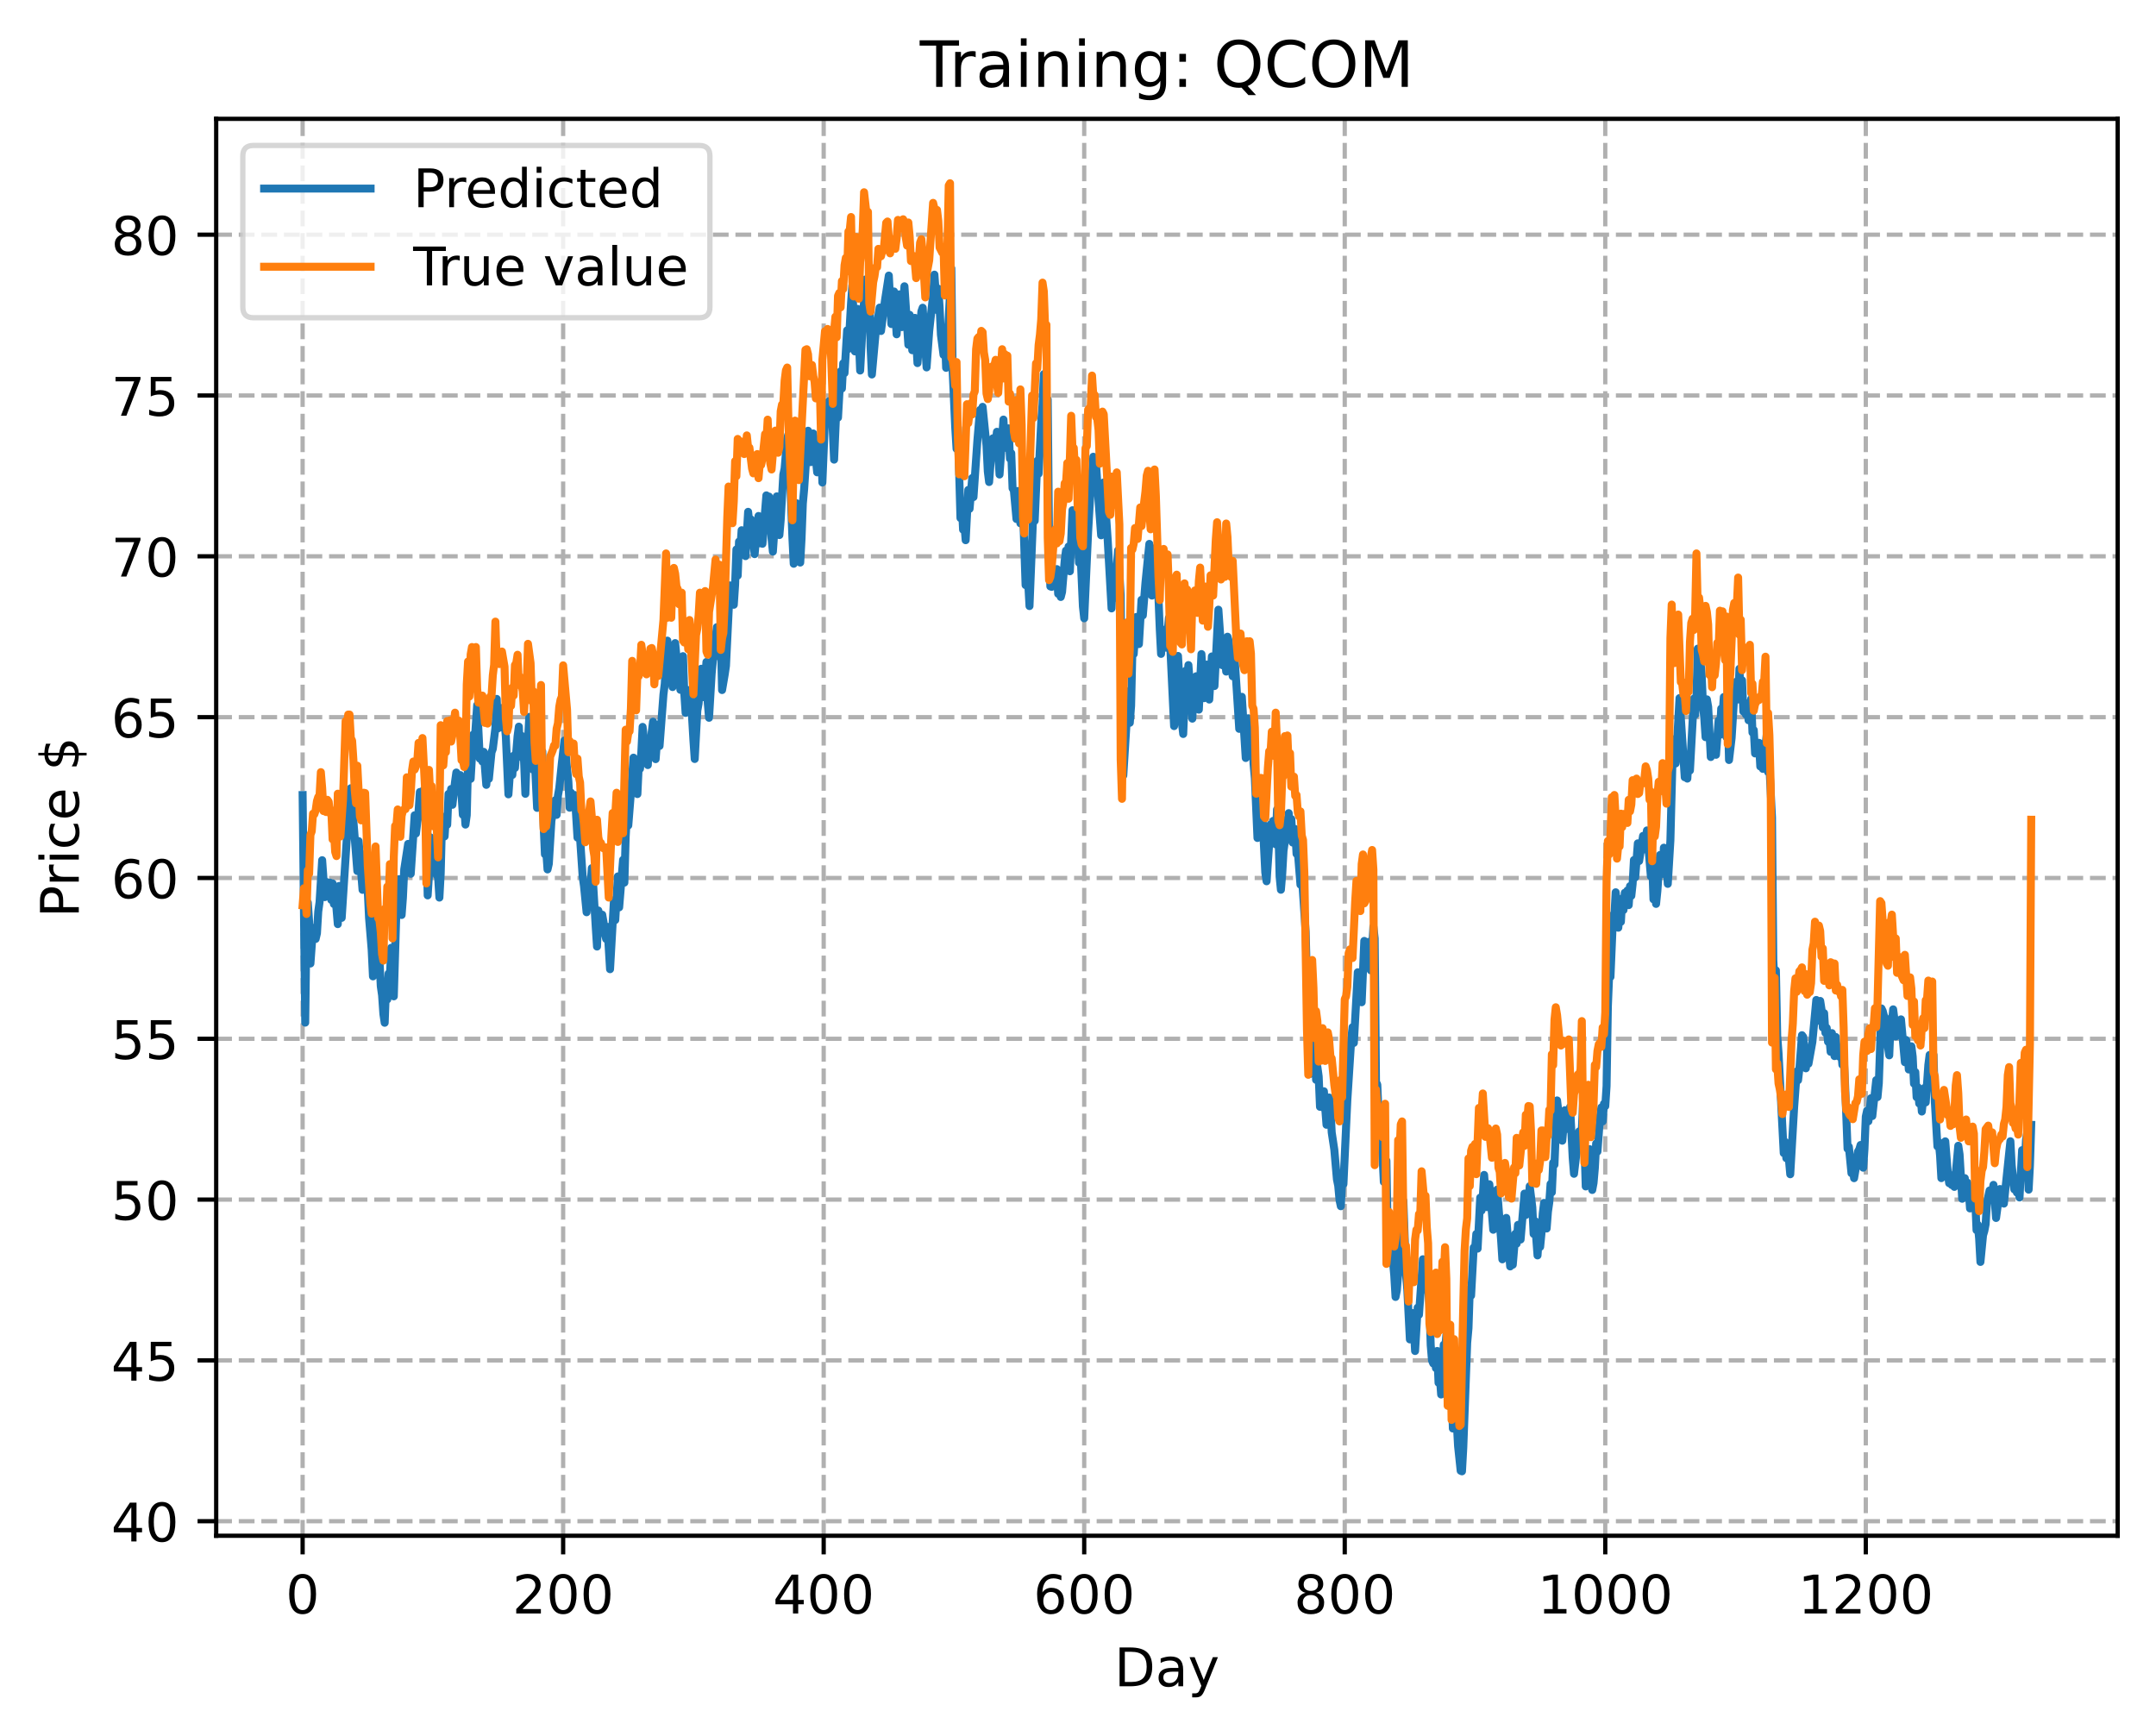 <?xml version="1.0" encoding="utf-8" standalone="no"?>
<!DOCTYPE svg PUBLIC "-//W3C//DTD SVG 1.1//EN"
  "http://www.w3.org/Graphics/SVG/1.1/DTD/svg11.dtd">
<!-- Created with matplotlib (https://matplotlib.org/) -->
<svg height="325.986pt" version="1.1" viewBox="0 0 404.923 325.986" width="404.923pt" xmlns="http://www.w3.org/2000/svg" xmlns:xlink="http://www.w3.org/1999/xlink">
 <defs>
  <style type="text/css">
*{stroke-linecap:butt;stroke-linejoin:round;}
  </style>
 </defs>
 <g id="figure_1">
  <g id="patch_1">
   <path d="M 0 325.986 
L 404.923 325.986 
L 404.923 0 
L 0 0 
z
" style="fill:#ffffff;"/>
  </g>
  <g id="axes_1">
   <g id="patch_2">
    <path d="M 40.603 288.43 
L 397.723 288.43 
L 397.723 22.318 
L 40.603 22.318 
z
" style="fill:#ffffff;"/>
   </g>
   <g id="matplotlib.axis_1">
    <g id="xtick_1">
     <g id="line2d_1">
      <path clip-path="url(#p43974ceb75)" d="M 56.836 288.43 
L 56.836 22.318 
" style="fill:none;stroke:#b0b0b0;stroke-dasharray:2.96,1.28;stroke-dashoffset:0;stroke-width:0.8;"/>
     </g>
     <g id="line2d_2">
      <defs>
       <path d="M 0 0 
L 0 3.5 
" id="mf2224da9c6" style="stroke:#000000;stroke-width:0.8;"/>
      </defs>
      <g>
       <use style="stroke:#000000;stroke-width:0.8;" x="56.836" xlink:href="#mf2224da9c6" y="288.43"/>
      </g>
     </g>
     <g id="text_1">
      <!-- 0 -->
      <defs>
       <path d="M 31.781 66.406 
Q 24.172 66.406 20.328 58.906 
Q 16.5 51.422 16.5 36.375 
Q 16.5 21.391 20.328 13.891 
Q 24.172 6.391 31.781 6.391 
Q 39.453 6.391 43.281 13.891 
Q 47.125 21.391 47.125 36.375 
Q 47.125 51.422 43.281 58.906 
Q 39.453 66.406 31.781 66.406 
z
M 31.781 74.219 
Q 44.047 74.219 50.516 64.516 
Q 56.984 54.828 56.984 36.375 
Q 56.984 17.969 50.516 8.266 
Q 44.047 -1.422 31.781 -1.422 
Q 19.531 -1.422 13.062 8.266 
Q 6.594 17.969 6.594 36.375 
Q 6.594 54.828 13.062 64.516 
Q 19.531 74.219 31.781 74.219 
z
" id="DejaVuSans-48"/>
      </defs>
      <g transform="translate(53.655 303.029)scale(0.1 -0.1)">
       <use xlink:href="#DejaVuSans-48"/>
      </g>
     </g>
    </g>
    <g id="xtick_2">
     <g id="line2d_3">
      <path clip-path="url(#p43974ceb75)" d="M 105.766 288.43 
L 105.766 22.318 
" style="fill:none;stroke:#b0b0b0;stroke-dasharray:2.96,1.28;stroke-dashoffset:0;stroke-width:0.8;"/>
     </g>
     <g id="line2d_4">
      <g>
       <use style="stroke:#000000;stroke-width:0.8;" x="105.766" xlink:href="#mf2224da9c6" y="288.43"/>
      </g>
     </g>
     <g id="text_2">
      <!-- 200 -->
      <defs>
       <path d="M 19.188 8.297 
L 53.609 8.297 
L 53.609 0 
L 7.328 0 
L 7.328 8.297 
Q 12.938 14.109 22.625 23.891 
Q 32.328 33.688 34.812 36.531 
Q 39.547 41.844 41.422 45.531 
Q 43.312 49.219 43.312 52.781 
Q 43.312 58.594 39.234 62.25 
Q 35.156 65.922 28.609 65.922 
Q 23.969 65.922 18.812 64.312 
Q 13.672 62.703 7.812 59.422 
L 7.812 69.391 
Q 13.766 71.781 18.938 73 
Q 24.125 74.219 28.422 74.219 
Q 39.75 74.219 46.484 68.547 
Q 53.219 62.891 53.219 53.422 
Q 53.219 48.922 51.531 44.891 
Q 49.859 40.875 45.406 35.406 
Q 44.188 33.984 37.641 27.219 
Q 31.109 20.453 19.188 8.297 
z
" id="DejaVuSans-50"/>
      </defs>
      <g transform="translate(96.223 303.029)scale(0.1 -0.1)">
       <use xlink:href="#DejaVuSans-50"/>
       <use x="63.623" xlink:href="#DejaVuSans-48"/>
       <use x="127.246" xlink:href="#DejaVuSans-48"/>
      </g>
     </g>
    </g>
    <g id="xtick_3">
     <g id="line2d_5">
      <path clip-path="url(#p43974ceb75)" d="M 154.697 288.43 
L 154.697 22.318 
" style="fill:none;stroke:#b0b0b0;stroke-dasharray:2.96,1.28;stroke-dashoffset:0;stroke-width:0.8;"/>
     </g>
     <g id="line2d_6">
      <g>
       <use style="stroke:#000000;stroke-width:0.8;" x="154.697" xlink:href="#mf2224da9c6" y="288.43"/>
      </g>
     </g>
     <g id="text_3">
      <!-- 400 -->
      <defs>
       <path d="M 37.797 64.312 
L 12.891 25.391 
L 37.797 25.391 
z
M 35.203 72.906 
L 47.609 72.906 
L 47.609 25.391 
L 58.016 25.391 
L 58.016 17.188 
L 47.609 17.188 
L 47.609 0 
L 37.797 0 
L 37.797 17.188 
L 4.891 17.188 
L 4.891 26.703 
z
" id="DejaVuSans-52"/>
      </defs>
      <g transform="translate(145.153 303.029)scale(0.1 -0.1)">
       <use xlink:href="#DejaVuSans-52"/>
       <use x="63.623" xlink:href="#DejaVuSans-48"/>
       <use x="127.246" xlink:href="#DejaVuSans-48"/>
      </g>
     </g>
    </g>
    <g id="xtick_4">
     <g id="line2d_7">
      <path clip-path="url(#p43974ceb75)" d="M 203.628 288.43 
L 203.628 22.318 
" style="fill:none;stroke:#b0b0b0;stroke-dasharray:2.96,1.28;stroke-dashoffset:0;stroke-width:0.8;"/>
     </g>
     <g id="line2d_8">
      <g>
       <use style="stroke:#000000;stroke-width:0.8;" x="203.628" xlink:href="#mf2224da9c6" y="288.43"/>
      </g>
     </g>
     <g id="text_4">
      <!-- 600 -->
      <defs>
       <path d="M 33.016 40.375 
Q 26.375 40.375 22.484 35.828 
Q 18.609 31.297 18.609 23.391 
Q 18.609 15.531 22.484 10.953 
Q 26.375 6.391 33.016 6.391 
Q 39.656 6.391 43.531 10.953 
Q 47.406 15.531 47.406 23.391 
Q 47.406 31.297 43.531 35.828 
Q 39.656 40.375 33.016 40.375 
z
M 52.594 71.297 
L 52.594 62.312 
Q 48.875 64.062 45.094 64.984 
Q 41.312 65.922 37.594 65.922 
Q 27.828 65.922 22.672 59.328 
Q 17.531 52.734 16.797 39.406 
Q 19.672 43.656 24.016 45.922 
Q 28.375 48.188 33.594 48.188 
Q 44.578 48.188 50.953 41.516 
Q 57.328 34.859 57.328 23.391 
Q 57.328 12.156 50.688 5.359 
Q 44.047 -1.422 33.016 -1.422 
Q 20.359 -1.422 13.672 8.266 
Q 6.984 17.969 6.984 36.375 
Q 6.984 53.656 15.188 63.938 
Q 23.391 74.219 37.203 74.219 
Q 40.922 74.219 44.703 73.484 
Q 48.484 72.75 52.594 71.297 
z
" id="DejaVuSans-54"/>
      </defs>
      <g transform="translate(194.084 303.029)scale(0.1 -0.1)">
       <use xlink:href="#DejaVuSans-54"/>
       <use x="63.623" xlink:href="#DejaVuSans-48"/>
       <use x="127.246" xlink:href="#DejaVuSans-48"/>
      </g>
     </g>
    </g>
    <g id="xtick_5">
     <g id="line2d_9">
      <path clip-path="url(#p43974ceb75)" d="M 252.558 288.43 
L 252.558 22.318 
" style="fill:none;stroke:#b0b0b0;stroke-dasharray:2.96,1.28;stroke-dashoffset:0;stroke-width:0.8;"/>
     </g>
     <g id="line2d_10">
      <g>
       <use style="stroke:#000000;stroke-width:0.8;" x="252.558" xlink:href="#mf2224da9c6" y="288.43"/>
      </g>
     </g>
     <g id="text_5">
      <!-- 800 -->
      <defs>
       <path d="M 31.781 34.625 
Q 24.75 34.625 20.719 30.859 
Q 16.703 27.094 16.703 20.516 
Q 16.703 13.922 20.719 10.156 
Q 24.75 6.391 31.781 6.391 
Q 38.812 6.391 42.859 10.172 
Q 46.922 13.969 46.922 20.516 
Q 46.922 27.094 42.891 30.859 
Q 38.875 34.625 31.781 34.625 
z
M 21.922 38.812 
Q 15.578 40.375 12.031 44.719 
Q 8.5 49.078 8.5 55.328 
Q 8.5 64.062 14.719 69.141 
Q 20.953 74.219 31.781 74.219 
Q 42.672 74.219 48.875 69.141 
Q 55.078 64.062 55.078 55.328 
Q 55.078 49.078 51.531 44.719 
Q 48 40.375 41.703 38.812 
Q 48.828 37.156 52.797 32.312 
Q 56.781 27.484 56.781 20.516 
Q 56.781 9.906 50.312 4.234 
Q 43.844 -1.422 31.781 -1.422 
Q 19.734 -1.422 13.25 4.234 
Q 6.781 9.906 6.781 20.516 
Q 6.781 27.484 10.781 32.312 
Q 14.797 37.156 21.922 38.812 
z
M 18.312 54.391 
Q 18.312 48.734 21.844 45.562 
Q 25.391 42.391 31.781 42.391 
Q 38.141 42.391 41.719 45.562 
Q 45.312 48.734 45.312 54.391 
Q 45.312 60.062 41.719 63.234 
Q 38.141 66.406 31.781 66.406 
Q 25.391 66.406 21.844 63.234 
Q 18.312 60.062 18.312 54.391 
z
" id="DejaVuSans-56"/>
      </defs>
      <g transform="translate(243.015 303.029)scale(0.1 -0.1)">
       <use xlink:href="#DejaVuSans-56"/>
       <use x="63.623" xlink:href="#DejaVuSans-48"/>
       <use x="127.246" xlink:href="#DejaVuSans-48"/>
      </g>
     </g>
    </g>
    <g id="xtick_6">
     <g id="line2d_11">
      <path clip-path="url(#p43974ceb75)" d="M 301.489 288.43 
L 301.489 22.318 
" style="fill:none;stroke:#b0b0b0;stroke-dasharray:2.96,1.28;stroke-dashoffset:0;stroke-width:0.8;"/>
     </g>
     <g id="line2d_12">
      <g>
       <use style="stroke:#000000;stroke-width:0.8;" x="301.489" xlink:href="#mf2224da9c6" y="288.43"/>
      </g>
     </g>
     <g id="text_6">
      <!-- 1000 -->
      <defs>
       <path d="M 12.406 8.297 
L 28.516 8.297 
L 28.516 63.922 
L 10.984 60.406 
L 10.984 69.391 
L 28.422 72.906 
L 38.281 72.906 
L 38.281 8.297 
L 54.391 8.297 
L 54.391 0 
L 12.406 0 
z
" id="DejaVuSans-49"/>
      </defs>
      <g transform="translate(288.764 303.029)scale(0.1 -0.1)">
       <use xlink:href="#DejaVuSans-49"/>
       <use x="63.623" xlink:href="#DejaVuSans-48"/>
       <use x="127.246" xlink:href="#DejaVuSans-48"/>
       <use x="190.869" xlink:href="#DejaVuSans-48"/>
      </g>
     </g>
    </g>
    <g id="xtick_7">
     <g id="line2d_13">
      <path clip-path="url(#p43974ceb75)" d="M 350.419 288.43 
L 350.419 22.318 
" style="fill:none;stroke:#b0b0b0;stroke-dasharray:2.96,1.28;stroke-dashoffset:0;stroke-width:0.8;"/>
     </g>
     <g id="line2d_14">
      <g>
       <use style="stroke:#000000;stroke-width:0.8;" x="350.419" xlink:href="#mf2224da9c6" y="288.43"/>
      </g>
     </g>
     <g id="text_7">
      <!-- 1200 -->
      <g transform="translate(337.694 303.029)scale(0.1 -0.1)">
       <use xlink:href="#DejaVuSans-49"/>
       <use x="63.623" xlink:href="#DejaVuSans-50"/>
       <use x="127.246" xlink:href="#DejaVuSans-48"/>
       <use x="190.869" xlink:href="#DejaVuSans-48"/>
      </g>
     </g>
    </g>
    <g id="text_8">
     <!-- Day -->
     <defs>
      <path d="M 19.672 64.797 
L 19.672 8.109 
L 31.594 8.109 
Q 46.688 8.109 53.688 14.938 
Q 60.688 21.781 60.688 36.531 
Q 60.688 51.172 53.688 57.984 
Q 46.688 64.797 31.594 64.797 
z
M 9.812 72.906 
L 30.078 72.906 
Q 51.266 72.906 61.172 64.094 
Q 71.094 55.281 71.094 36.531 
Q 71.094 17.672 61.125 8.828 
Q 51.172 0 30.078 0 
L 9.812 0 
z
" id="DejaVuSans-68"/>
      <path d="M 34.281 27.484 
Q 23.391 27.484 19.188 25 
Q 14.984 22.516 14.984 16.5 
Q 14.984 11.719 18.141 8.906 
Q 21.297 6.109 26.703 6.109 
Q 34.188 6.109 38.703 11.406 
Q 43.219 16.703 43.219 25.484 
L 43.219 27.484 
z
M 52.203 31.203 
L 52.203 0 
L 43.219 0 
L 43.219 8.297 
Q 40.141 3.328 35.547 0.953 
Q 30.953 -1.422 24.312 -1.422 
Q 15.922 -1.422 10.953 3.297 
Q 6 8.016 6 15.922 
Q 6 25.141 12.172 29.828 
Q 18.359 34.516 30.609 34.516 
L 43.219 34.516 
L 43.219 35.406 
Q 43.219 41.609 39.141 45 
Q 35.062 48.391 27.688 48.391 
Q 23 48.391 18.547 47.266 
Q 14.109 46.141 10.016 43.891 
L 10.016 52.203 
Q 14.938 54.109 19.578 55.047 
Q 24.219 56 28.609 56 
Q 40.484 56 46.344 49.844 
Q 52.203 43.703 52.203 31.203 
z
" id="DejaVuSans-97"/>
      <path d="M 32.172 -5.078 
Q 28.375 -14.844 24.75 -17.812 
Q 21.141 -20.797 15.094 -20.797 
L 7.906 -20.797 
L 7.906 -13.281 
L 13.188 -13.281 
Q 16.891 -13.281 18.938 -11.516 
Q 21 -9.766 23.484 -3.219 
L 25.094 0.875 
L 2.984 54.688 
L 12.5 54.688 
L 29.594 11.922 
L 46.688 54.688 
L 56.203 54.688 
z
" id="DejaVuSans-121"/>
     </defs>
     <g transform="translate(209.29 316.707)scale(0.1 -0.1)">
      <use xlink:href="#DejaVuSans-68"/>
      <use x="77.002" xlink:href="#DejaVuSans-97"/>
      <use x="138.281" xlink:href="#DejaVuSans-121"/>
     </g>
    </g>
   </g>
   <g id="matplotlib.axis_2">
    <g id="ytick_1">
     <g id="line2d_15">
      <path clip-path="url(#p43974ceb75)" d="M 40.603 285.705 
L 397.723 285.705 
" style="fill:none;stroke:#b0b0b0;stroke-dasharray:2.96,1.28;stroke-dashoffset:0;stroke-width:0.8;"/>
     </g>
     <g id="line2d_16">
      <defs>
       <path d="M 0 0 
L -3.5 0 
" id="me2c93c8f85" style="stroke:#000000;stroke-width:0.8;"/>
      </defs>
      <g>
       <use style="stroke:#000000;stroke-width:0.8;" x="40.603" xlink:href="#me2c93c8f85" y="285.705"/>
      </g>
     </g>
     <g id="text_9">
      <!-- 40 -->
      <g transform="translate(20.878 289.504)scale(0.1 -0.1)">
       <use xlink:href="#DejaVuSans-52"/>
       <use x="63.623" xlink:href="#DejaVuSans-48"/>
      </g>
     </g>
    </g>
    <g id="ytick_2">
     <g id="line2d_17">
      <path clip-path="url(#p43974ceb75)" d="M 40.603 255.501 
L 397.723 255.501 
" style="fill:none;stroke:#b0b0b0;stroke-dasharray:2.96,1.28;stroke-dashoffset:0;stroke-width:0.8;"/>
     </g>
     <g id="line2d_18">
      <g>
       <use style="stroke:#000000;stroke-width:0.8;" x="40.603" xlink:href="#me2c93c8f85" y="255.501"/>
      </g>
     </g>
     <g id="text_10">
      <!-- 45 -->
      <defs>
       <path d="M 10.797 72.906 
L 49.516 72.906 
L 49.516 64.594 
L 19.828 64.594 
L 19.828 46.734 
Q 21.969 47.469 24.109 47.828 
Q 26.266 48.188 28.422 48.188 
Q 40.625 48.188 47.75 41.5 
Q 54.891 34.812 54.891 23.391 
Q 54.891 11.625 47.562 5.094 
Q 40.234 -1.422 26.906 -1.422 
Q 22.312 -1.422 17.547 -0.641 
Q 12.797 0.141 7.719 1.703 
L 7.719 11.625 
Q 12.109 9.234 16.797 8.062 
Q 21.484 6.891 26.703 6.891 
Q 35.156 6.891 40.078 11.328 
Q 45.016 15.766 45.016 23.391 
Q 45.016 31 40.078 35.438 
Q 35.156 39.891 26.703 39.891 
Q 22.75 39.891 18.812 39.016 
Q 14.891 38.141 10.797 36.281 
z
" id="DejaVuSans-53"/>
      </defs>
      <g transform="translate(20.878 259.301)scale(0.1 -0.1)">
       <use xlink:href="#DejaVuSans-52"/>
       <use x="63.623" xlink:href="#DejaVuSans-53"/>
      </g>
     </g>
    </g>
    <g id="ytick_3">
     <g id="line2d_19">
      <path clip-path="url(#p43974ceb75)" d="M 40.603 225.298 
L 397.723 225.298 
" style="fill:none;stroke:#b0b0b0;stroke-dasharray:2.96,1.28;stroke-dashoffset:0;stroke-width:0.8;"/>
     </g>
     <g id="line2d_20">
      <g>
       <use style="stroke:#000000;stroke-width:0.8;" x="40.603" xlink:href="#me2c93c8f85" y="225.298"/>
      </g>
     </g>
     <g id="text_11">
      <!-- 50 -->
      <g transform="translate(20.878 229.097)scale(0.1 -0.1)">
       <use xlink:href="#DejaVuSans-53"/>
       <use x="63.623" xlink:href="#DejaVuSans-48"/>
      </g>
     </g>
    </g>
    <g id="ytick_4">
     <g id="line2d_21">
      <path clip-path="url(#p43974ceb75)" d="M 40.603 195.095 
L 397.723 195.095 
" style="fill:none;stroke:#b0b0b0;stroke-dasharray:2.96,1.28;stroke-dashoffset:0;stroke-width:0.8;"/>
     </g>
     <g id="line2d_22">
      <g>
       <use style="stroke:#000000;stroke-width:0.8;" x="40.603" xlink:href="#me2c93c8f85" y="195.095"/>
      </g>
     </g>
     <g id="text_12">
      <!-- 55 -->
      <g transform="translate(20.878 198.894)scale(0.1 -0.1)">
       <use xlink:href="#DejaVuSans-53"/>
       <use x="63.623" xlink:href="#DejaVuSans-53"/>
      </g>
     </g>
    </g>
    <g id="ytick_5">
     <g id="line2d_23">
      <path clip-path="url(#p43974ceb75)" d="M 40.603 164.892 
L 397.723 164.892 
" style="fill:none;stroke:#b0b0b0;stroke-dasharray:2.96,1.28;stroke-dashoffset:0;stroke-width:0.8;"/>
     </g>
     <g id="line2d_24">
      <g>
       <use style="stroke:#000000;stroke-width:0.8;" x="40.603" xlink:href="#me2c93c8f85" y="164.892"/>
      </g>
     </g>
     <g id="text_13">
      <!-- 60 -->
      <g transform="translate(20.878 168.691)scale(0.1 -0.1)">
       <use xlink:href="#DejaVuSans-54"/>
       <use x="63.623" xlink:href="#DejaVuSans-48"/>
      </g>
     </g>
    </g>
    <g id="ytick_6">
     <g id="line2d_25">
      <path clip-path="url(#p43974ceb75)" d="M 40.603 134.689 
L 397.723 134.689 
" style="fill:none;stroke:#b0b0b0;stroke-dasharray:2.96,1.28;stroke-dashoffset:0;stroke-width:0.8;"/>
     </g>
     <g id="line2d_26">
      <g>
       <use style="stroke:#000000;stroke-width:0.8;" x="40.603" xlink:href="#me2c93c8f85" y="134.689"/>
      </g>
     </g>
     <g id="text_14">
      <!-- 65 -->
      <g transform="translate(20.878 138.488)scale(0.1 -0.1)">
       <use xlink:href="#DejaVuSans-54"/>
       <use x="63.623" xlink:href="#DejaVuSans-53"/>
      </g>
     </g>
    </g>
    <g id="ytick_7">
     <g id="line2d_27">
      <path clip-path="url(#p43974ceb75)" d="M 40.603 104.486 
L 397.723 104.486 
" style="fill:none;stroke:#b0b0b0;stroke-dasharray:2.96,1.28;stroke-dashoffset:0;stroke-width:0.8;"/>
     </g>
     <g id="line2d_28">
      <g>
       <use style="stroke:#000000;stroke-width:0.8;" x="40.603" xlink:href="#me2c93c8f85" y="104.486"/>
      </g>
     </g>
     <g id="text_15">
      <!-- 70 -->
      <defs>
       <path d="M 8.203 72.906 
L 55.078 72.906 
L 55.078 68.703 
L 28.609 0 
L 18.312 0 
L 43.219 64.594 
L 8.203 64.594 
z
" id="DejaVuSans-55"/>
      </defs>
      <g transform="translate(20.878 108.285)scale(0.1 -0.1)">
       <use xlink:href="#DejaVuSans-55"/>
       <use x="63.623" xlink:href="#DejaVuSans-48"/>
      </g>
     </g>
    </g>
    <g id="ytick_8">
     <g id="line2d_29">
      <path clip-path="url(#p43974ceb75)" d="M 40.603 74.282 
L 397.723 74.282 
" style="fill:none;stroke:#b0b0b0;stroke-dasharray:2.96,1.28;stroke-dashoffset:0;stroke-width:0.8;"/>
     </g>
     <g id="line2d_30">
      <g>
       <use style="stroke:#000000;stroke-width:0.8;" x="40.603" xlink:href="#me2c93c8f85" y="74.282"/>
      </g>
     </g>
     <g id="text_16">
      <!-- 75 -->
      <g transform="translate(20.878 78.082)scale(0.1 -0.1)">
       <use xlink:href="#DejaVuSans-55"/>
       <use x="63.623" xlink:href="#DejaVuSans-53"/>
      </g>
     </g>
    </g>
    <g id="ytick_9">
     <g id="line2d_31">
      <path clip-path="url(#p43974ceb75)" d="M 40.603 44.079 
L 397.723 44.079 
" style="fill:none;stroke:#b0b0b0;stroke-dasharray:2.96,1.28;stroke-dashoffset:0;stroke-width:0.8;"/>
     </g>
     <g id="line2d_32">
      <g>
       <use style="stroke:#000000;stroke-width:0.8;" x="40.603" xlink:href="#me2c93c8f85" y="44.079"/>
      </g>
     </g>
     <g id="text_17">
      <!-- 80 -->
      <g transform="translate(20.878 47.878)scale(0.1 -0.1)">
       <use xlink:href="#DejaVuSans-56"/>
       <use x="63.623" xlink:href="#DejaVuSans-48"/>
      </g>
     </g>
    </g>
    <g id="text_18">
     <!-- Price $ -->
     <defs>
      <path d="M 19.672 64.797 
L 19.672 37.406 
L 32.078 37.406 
Q 38.969 37.406 42.719 40.969 
Q 46.484 44.531 46.484 51.125 
Q 46.484 57.672 42.719 61.234 
Q 38.969 64.797 32.078 64.797 
z
M 9.812 72.906 
L 32.078 72.906 
Q 44.344 72.906 50.609 67.359 
Q 56.891 61.812 56.891 51.125 
Q 56.891 40.328 50.609 34.812 
Q 44.344 29.297 32.078 29.297 
L 19.672 29.297 
L 19.672 0 
L 9.812 0 
z
" id="DejaVuSans-80"/>
      <path d="M 41.109 46.297 
Q 39.594 47.172 37.812 47.578 
Q 36.031 48 33.891 48 
Q 26.266 48 22.188 43.047 
Q 18.109 38.094 18.109 28.812 
L 18.109 0 
L 9.078 0 
L 9.078 54.688 
L 18.109 54.688 
L 18.109 46.188 
Q 20.953 51.172 25.484 53.578 
Q 30.031 56 36.531 56 
Q 37.453 56 38.578 55.875 
Q 39.703 55.766 41.062 55.516 
z
" id="DejaVuSans-114"/>
      <path d="M 9.422 54.688 
L 18.406 54.688 
L 18.406 0 
L 9.422 0 
z
M 9.422 75.984 
L 18.406 75.984 
L 18.406 64.594 
L 9.422 64.594 
z
" id="DejaVuSans-105"/>
      <path d="M 48.781 52.594 
L 48.781 44.188 
Q 44.969 46.297 41.141 47.344 
Q 37.312 48.391 33.406 48.391 
Q 24.656 48.391 19.812 42.844 
Q 14.984 37.312 14.984 27.297 
Q 14.984 17.281 19.812 11.734 
Q 24.656 6.203 33.406 6.203 
Q 37.312 6.203 41.141 7.25 
Q 44.969 8.297 48.781 10.406 
L 48.781 2.094 
Q 45.016 0.344 40.984 -0.531 
Q 36.969 -1.422 32.422 -1.422 
Q 20.062 -1.422 12.781 6.344 
Q 5.516 14.109 5.516 27.297 
Q 5.516 40.672 12.859 48.328 
Q 20.219 56 33.016 56 
Q 37.156 56 41.109 55.141 
Q 45.062 54.297 48.781 52.594 
z
" id="DejaVuSans-99"/>
      <path d="M 56.203 29.594 
L 56.203 25.203 
L 14.891 25.203 
Q 15.484 15.922 20.484 11.062 
Q 25.484 6.203 34.422 6.203 
Q 39.594 6.203 44.453 7.469 
Q 49.312 8.734 54.109 11.281 
L 54.109 2.781 
Q 49.266 0.734 44.188 -0.344 
Q 39.109 -1.422 33.891 -1.422 
Q 20.797 -1.422 13.156 6.188 
Q 5.516 13.812 5.516 26.812 
Q 5.516 40.234 12.766 48.109 
Q 20.016 56 32.328 56 
Q 43.359 56 49.781 48.891 
Q 56.203 41.797 56.203 29.594 
z
M 47.219 32.234 
Q 47.125 39.594 43.094 43.984 
Q 39.062 48.391 32.422 48.391 
Q 24.906 48.391 20.391 44.141 
Q 15.875 39.891 15.188 32.172 
z
" id="DejaVuSans-101"/>
      <path id="DejaVuSans-32"/>
      <path d="M 33.797 -14.703 
L 28.906 -14.703 
L 28.859 0 
Q 23.734 0.094 18.609 1.188 
Q 13.484 2.297 8.297 4.5 
L 8.297 13.281 
Q 13.281 10.156 18.375 8.562 
Q 23.484 6.984 28.906 6.938 
L 28.906 29.203 
Q 18.109 30.953 13.203 35.156 
Q 8.297 39.359 8.297 46.688 
Q 8.297 54.641 13.625 59.219 
Q 18.953 63.812 28.906 64.5 
L 28.906 75.984 
L 33.797 75.984 
L 33.797 64.656 
Q 38.328 64.453 42.578 63.688 
Q 46.828 62.938 50.875 61.625 
L 50.875 53.078 
Q 46.828 55.125 42.547 56.25 
Q 38.281 57.375 33.797 57.562 
L 33.797 36.719 
Q 44.875 35.016 50.094 30.609 
Q 55.328 26.219 55.328 18.609 
Q 55.328 10.359 49.781 5.594 
Q 44.234 0.828 33.797 0.094 
z
M 28.906 37.594 
L 28.906 57.625 
Q 23.25 56.984 20.266 54.391 
Q 17.281 51.812 17.281 47.516 
Q 17.281 43.312 20.031 40.969 
Q 22.797 38.625 28.906 37.594 
z
M 33.797 28.219 
L 33.797 7.078 
Q 39.984 7.906 43.141 10.594 
Q 46.297 13.281 46.297 17.672 
Q 46.297 21.969 43.281 24.5 
Q 40.281 27.047 33.797 28.219 
z
" id="DejaVuSans-36"/>
     </defs>
     <g transform="translate(14.798 172.342)rotate(-90)scale(0.1 -0.1)">
      <use xlink:href="#DejaVuSans-80"/>
      <use x="58.553" xlink:href="#DejaVuSans-114"/>
      <use x="99.666" xlink:href="#DejaVuSans-105"/>
      <use x="127.449" xlink:href="#DejaVuSans-99"/>
      <use x="182.43" xlink:href="#DejaVuSans-101"/>
      <use x="243.953" xlink:href="#DejaVuSans-32"/>
      <use x="275.74" xlink:href="#DejaVuSans-36"/>
     </g>
    </g>
   </g>
   <g id="line2d_33">
    <path clip-path="url(#p43974ceb75)" d="M 56.836 149.32 
L 57.325 192.065 
L 57.57 173.003 
L 57.814 169.529 
L 58.059 173.134 
L 58.304 180.961 
L 58.793 174.265 
L 59.038 174.397 
L 59.282 176.342 
L 59.527 175.292 
L 59.772 171.195 
L 60.016 169.447 
L 60.506 161.556 
L 60.995 168.494 
L 61.24 165.61 
L 61.484 167.67 
L 61.729 165.951 
L 61.974 165.765 
L 62.218 169.018 
L 62.463 165.911 
L 62.708 169.788 
L 62.952 167.772 
L 63.441 173.563 
L 63.686 166.395 
L 63.931 168.104 
L 64.175 172.386 
L 65.399 153.398 
L 65.643 151.436 
L 65.888 148.036 
L 67.111 163.591 
L 67.356 157.968 
L 68.09 167.128 
L 68.579 160.411 
L 68.824 162.026 
L 69.313 172.402 
L 69.802 178.32 
L 70.047 183.375 
L 70.536 176.169 
L 70.781 170.645 
L 71.515 185.224 
L 71.76 186.937 
L 72.004 190.458 
L 72.249 192.089 
L 72.494 185.462 
L 72.738 187.714 
L 72.983 182.845 
L 73.228 183.607 
L 73.472 178.011 
L 73.717 180.174 
L 73.962 187.128 
L 74.451 170.971 
L 74.94 165.121 
L 75.185 167.297 
L 75.429 171.847 
L 75.674 168.589 
L 75.919 163.28 
L 76.653 158.494 
L 77.142 164.109 
L 77.876 153.114 
L 78.121 156.546 
L 78.61 152.409 
L 78.855 148.745 
L 79.099 152.733 
L 79.344 151.249 
L 79.589 148.338 
L 80.078 156.569 
L 80.323 168.167 
L 80.567 164.282 
L 80.812 157.252 
L 81.056 159.622 
L 81.301 158.431 
L 81.546 163.599 
L 81.79 158.246 
L 82.035 164.385 
L 82.28 164.71 
L 82.524 168.58 
L 82.769 164.036 
L 83.014 154.249 
L 83.258 154.53 
L 83.503 157.085 
L 83.748 153.256 
L 83.992 154.902 
L 84.237 149.098 
L 84.482 150.655 
L 84.726 148.184 
L 84.971 151.152 
L 85.46 146.837 
L 85.705 145.09 
L 85.95 148.279 
L 86.439 145.568 
L 86.928 153.029 
L 87.173 151.328 
L 87.417 154.868 
L 87.662 153.088 
L 87.907 143.105 
L 88.151 139.178 
L 88.396 146.281 
L 88.885 137.955 
L 89.13 139.581 
L 89.619 132.413 
L 90.109 142.486 
L 90.353 141.132 
L 90.598 143.028 
L 90.843 141.207 
L 91.332 147.408 
L 91.577 144.747 
L 91.821 146.27 
L 92.311 141.295 
L 92.555 140.643 
L 93.044 136.705 
L 93.289 131.264 
L 93.534 136.8 
L 93.778 134.61 
L 94.023 136.608 
L 94.268 135.163 
L 94.512 132.896 
L 95.002 138.336 
L 95.491 149.189 
L 95.98 142.234 
L 96.225 145.544 
L 96.47 141.927 
L 96.714 144.24 
L 97.204 138.285 
L 97.448 136.472 
L 97.693 142.106 
L 97.938 138.18 
L 98.182 141.677 
L 98.427 142.952 
L 98.672 149.088 
L 98.916 141.947 
L 99.161 139.127 
L 99.405 134.637 
L 99.895 140.297 
L 100.139 144.567 
L 100.384 141.662 
L 100.873 151.73 
L 101.363 147.362 
L 101.852 141.148 
L 102.097 154.981 
L 102.341 160.447 
L 102.586 159.827 
L 102.831 163.29 
L 103.075 162.235 
L 103.565 154.142 
L 103.809 152.836 
L 104.054 152.338 
L 104.299 150.282 
L 104.543 153.042 
L 104.788 149.427 
L 105.032 148.062 
L 105.522 143.325 
L 106.011 139.074 
L 106.5 144.447 
L 106.745 146.718 
L 106.99 151.702 
L 107.234 148.866 
L 107.479 151.344 
L 107.724 150.887 
L 107.968 149.32 
L 108.458 157.316 
L 108.702 156.366 
L 108.947 157.474 
L 109.436 164.693 
L 109.681 166.399 
L 110.17 171.331 
L 110.415 167.463 
L 110.66 169.61 
L 111.149 163.046 
L 111.393 165.943 
L 111.883 174.051 
L 112.127 177.774 
L 112.372 171 
L 112.617 171.845 
L 112.861 173.931 
L 113.106 171.79 
L 113.351 173.206 
L 113.595 175.317 
L 113.84 176.351 
L 114.085 174.076 
L 114.574 182.028 
L 115.308 169.047 
L 115.553 172.797 
L 116.042 164.603 
L 116.287 170.415 
L 117.02 161.482 
L 117.265 165.769 
L 117.51 157.163 
L 117.754 152.803 
L 117.999 155.033 
L 118.733 145.828 
L 118.978 142.3 
L 119.222 145.611 
L 119.712 149.135 
L 119.956 143.9 
L 120.201 144.391 
L 120.446 141.348 
L 120.69 136.521 
L 120.935 138.666 
L 121.18 141.931 
L 121.669 143.689 
L 121.914 138.836 
L 122.158 141.21 
L 122.403 137.509 
L 122.648 135.54 
L 122.892 138.031 
L 123.137 142.576 
L 123.626 136.111 
L 123.871 140.104 
L 124.605 130.423 
L 124.849 128.459 
L 125.339 120.318 
L 125.583 128.011 
L 125.828 124.019 
L 126.317 129.039 
L 126.807 120.781 
L 127.296 125.926 
L 127.541 126.066 
L 127.785 129.561 
L 128.275 123.233 
L 128.519 130.236 
L 128.764 133.892 
L 129.253 129.604 
L 129.498 132.91 
L 129.742 130.755 
L 130.232 139.002 
L 130.476 142.549 
L 130.966 133.461 
L 131.21 132.107 
L 131.7 125.603 
L 132.189 130.948 
L 132.678 124.322 
L 132.923 131.962 
L 133.168 134.81 
L 133.657 126.521 
L 134.146 121.377 
L 134.391 119.92 
L 134.636 117.789 
L 135.125 123.361 
L 135.369 119.382 
L 135.614 129.599 
L 136.103 126.719 
L 136.348 125.046 
L 137.082 109.941 
L 137.327 111.482 
L 137.571 111.659 
L 137.816 113.582 
L 138.061 109.869 
L 138.305 103.196 
L 138.55 108.107 
L 138.795 101.719 
L 139.039 103.034 
L 139.284 99.583 
L 140.018 104.45 
L 140.507 96.126 
L 140.752 98.509 
L 140.996 97.519 
L 141.73 104.075 
L 142.22 98.698 
L 142.464 96.907 
L 142.709 102.041 
L 142.954 100.088 
L 143.198 102.129 
L 143.932 93.037 
L 144.177 96.932 
L 144.422 93.262 
L 144.911 101.188 
L 145.156 103.6 
L 145.89 93.224 
L 146.379 100.492 
L 146.624 97.649 
L 147.113 89.142 
L 147.357 88.009 
L 147.847 82.293 
L 148.091 81.501 
L 148.825 101.015 
L 149.07 105.881 
L 149.559 94.497 
L 150.049 102.725 
L 150.293 105.655 
L 150.538 101.175 
L 150.783 94.572 
L 151.027 91.878 
L 151.761 80.898 
L 152.251 86.796 
L 152.74 81.411 
L 153.474 88.71 
L 153.718 84.977 
L 153.963 83.233 
L 154.208 82.593 
L 154.452 90.625 
L 154.942 78.672 
L 155.186 75.862 
L 155.431 79.338 
L 155.676 75.357 
L 155.92 78.508 
L 156.165 75.517 
L 156.654 86.324 
L 157.144 75.21 
L 157.388 78.432 
L 157.878 69.75 
L 158.122 72.972 
L 158.367 68.234 
L 158.612 70.071 
L 159.101 62.04 
L 159.345 65.538 
L 159.835 56.976 
L 160.079 53.593 
L 160.569 66.005 
L 161.058 58.01 
L 161.547 69.592 
L 162.037 60.555 
L 162.526 52.493 
L 163.015 57.813 
L 163.26 53.805 
L 163.505 65.106 
L 163.749 70.333 
L 164.483 62.186 
L 165.217 57.767 
L 165.462 62.167 
L 166.196 56.514 
L 166.93 51.756 
L 167.419 60.861 
L 167.908 54.74 
L 168.398 62.787 
L 168.887 55.282 
L 169.376 61.434 
L 169.866 53.767 
L 170.6 64.75 
L 170.844 59.124 
L 171.333 65.777 
L 171.823 59.699 
L 172.312 68.193 
L 173.046 58.497 
L 173.291 57.795 
L 174.025 69.006 
L 174.514 62.182 
L 175.248 55.46 
L 175.493 51.581 
L 175.982 58.228 
L 176.227 54.217 
L 176.471 57.717 
L 176.716 62.884 
L 177.205 66.655 
L 177.45 62.5 
L 177.694 69.086 
L 178.673 50.4 
L 178.918 69.599 
L 179.407 80.325 
L 179.652 84.291 
L 179.896 80.293 
L 180.386 97.298 
L 180.63 94.479 
L 180.875 99.483 
L 181.12 98.444 
L 181.364 101.456 
L 181.854 92.009 
L 182.098 95.563 
L 182.588 89.788 
L 182.832 93.359 
L 183.566 82.719 
L 184.055 76.997 
L 184.3 79.309 
L 184.545 76.409 
L 185.279 83.706 
L 185.523 88.559 
L 185.768 90.532 
L 186.257 84.088 
L 186.502 82.311 
L 186.747 85.533 
L 187.236 81.094 
L 187.725 89.122 
L 188.459 78.803 
L 188.704 83.355 
L 188.948 80.612 
L 189.193 84.202 
L 189.438 80.449 
L 189.682 86.142 
L 189.927 85.119 
L 190.172 91.708 
L 190.416 92.104 
L 190.906 97.477 
L 191.15 92.216 
L 191.395 93.267 
L 191.64 98.287 
L 191.884 92.245 
L 192.129 95.522 
L 192.618 109.89 
L 192.863 105.077 
L 193.352 113.829 
L 194.086 95.558 
L 194.331 97.818 
L 194.82 86.54 
L 195.065 88.961 
L 195.554 79.194 
L 195.799 75.956 
L 196.043 70.266 
L 196.288 73.241 
L 196.533 78.29 
L 196.777 75.027 
L 197.022 101.34 
L 197.267 110.135 
L 197.511 110.221 
L 198.001 108.299 
L 198.49 106.885 
L 198.735 111.524 
L 198.979 107.861 
L 199.224 112.122 
L 199.469 111.169 
L 199.958 105.358 
L 200.203 103.41 
L 200.447 106.559 
L 200.692 102.636 
L 200.936 107.291 
L 201.426 95.828 
L 201.67 99.933 
L 201.915 96.82 
L 202.16 101.391 
L 202.404 99.689 
L 202.649 105.682 
L 202.894 103.005 
L 203.383 113.897 
L 203.628 116.124 
L 204.362 99.911 
L 204.851 91.426 
L 205.096 89.178 
L 205.34 85.779 
L 205.585 89.799 
L 205.83 86.937 
L 206.319 94.095 
L 206.808 100.536 
L 207.297 90.608 
L 208.031 101.261 
L 208.765 114.267 
L 209.01 107.97 
L 209.255 112.34 
L 209.499 109.732 
L 209.989 103.358 
L 210.478 111.8 
L 210.723 136.879 
L 210.967 145.651 
L 211.946 129.818 
L 212.191 135.752 
L 212.435 132.553 
L 212.68 121.928 
L 212.924 122.839 
L 213.414 115.871 
L 213.658 117.927 
L 213.903 120.968 
L 214.392 112.655 
L 214.637 115.581 
L 215.126 109.507 
L 215.86 102.148 
L 216.35 111.857 
L 216.594 110.067 
L 216.839 107.249 
L 217.084 102.866 
L 217.328 106.263 
L 217.818 118.169 
L 218.062 122.809 
L 218.307 118.233 
L 218.551 121.298 
L 218.796 119.022 
L 219.041 121.648 
L 219.53 116.044 
L 220.509 136.371 
L 220.998 125.391 
L 221.243 123.192 
L 221.977 135.758 
L 222.221 137.852 
L 222.711 125.958 
L 222.955 127.716 
L 223.2 124.912 
L 223.689 131.513 
L 223.934 134.973 
L 224.179 129.743 
L 224.423 131.398 
L 224.668 127.006 
L 224.912 131.502 
L 225.157 133.28 
L 225.646 122.842 
L 226.136 131.126 
L 226.625 124.819 
L 227.114 131.385 
L 227.604 123.286 
L 228.093 128.847 
L 228.827 114.508 
L 229.561 124.933 
L 229.806 120.548 
L 230.295 126.131 
L 230.539 119.583 
L 230.784 120.443 
L 231.273 125.261 
L 231.518 127.013 
L 231.763 121.914 
L 232.252 129.244 
L 232.741 136.889 
L 233.231 130.87 
L 233.965 142.362 
L 234.209 140.028 
L 234.454 134.901 
L 234.699 138.455 
L 234.943 135.355 
L 235.188 137.912 
L 235.433 143.472 
L 235.677 146.187 
L 236.167 157.382 
L 236.411 156.653 
L 236.656 155.022 
L 236.9 154.147 
L 237.145 154.097 
L 237.634 163.84 
L 237.879 165.515 
L 238.613 154.837 
L 238.858 157.53 
L 239.102 154.178 
L 239.592 158.574 
L 239.836 152.038 
L 240.081 155.04 
L 240.326 164.633 
L 240.57 167.108 
L 240.815 164.165 
L 241.06 159.796 
L 241.304 158.091 
L 241.549 153.94 
L 241.794 155.344 
L 242.038 152.717 
L 242.283 156.598 
L 242.527 153.831 
L 242.772 158.239 
L 243.017 156.572 
L 243.261 155.702 
L 243.506 160.371 
L 243.751 160.018 
L 244.24 166.154 
L 244.485 164.153 
L 245.219 175.033 
L 245.953 201.733 
L 246.197 195.925 
L 246.687 191.284 
L 246.931 195.842 
L 247.176 202.809 
L 247.421 200.398 
L 247.665 202.176 
L 247.91 207.874 
L 248.155 205.18 
L 248.399 207.97 
L 248.644 204.955 
L 249.133 211.247 
L 249.622 206.126 
L 249.867 208.021 
L 250.112 212.685 
L 250.601 215.933 
L 251.09 221.5 
L 251.335 222.709 
L 251.58 225.388 
L 251.824 226.544 
L 252.069 222.006 
L 252.314 222.387 
L 253.048 206.592 
L 253.782 195.13 
L 254.026 192.915 
L 254.271 195.87 
L 255.005 182.602 
L 255.494 187.559 
L 255.739 188.237 
L 256.228 176.717 
L 256.473 181.46 
L 256.717 181.318 
L 256.962 176.909 
L 257.451 182.247 
L 257.941 174.022 
L 258.185 176.262 
L 258.43 203.206 
L 258.675 203.707 
L 259.164 215.233 
L 259.409 214.657 
L 259.653 217.135 
L 259.898 221.975 
L 260.387 218.005 
L 260.632 231.814 
L 260.876 233.784 
L 261.121 232.172 
L 261.366 236.981 
L 261.61 236.837 
L 261.855 239.498 
L 262.1 243.582 
L 262.344 242.37 
L 262.589 239.219 
L 262.834 231.24 
L 263.078 232.92 
L 263.568 225.498 
L 264.057 239.36 
L 264.302 242.117 
L 264.791 251.557 
L 265.28 246.604 
L 265.525 249.306 
L 265.77 253.738 
L 266.259 245.584 
L 266.503 246.928 
L 267.237 236.504 
L 267.482 237.266 
L 267.727 240.335 
L 267.971 238.4 
L 268.461 245.039 
L 268.705 252.657 
L 268.95 255.547 
L 269.195 256.089 
L 269.439 254.574 
L 269.684 256.952 
L 269.929 253.73 
L 270.173 259.709 
L 270.418 258.552 
L 270.663 261.905 
L 270.907 258.221 
L 271.152 252.555 
L 271.397 253.571 
L 271.641 250.719 
L 271.886 253.329 
L 272.131 264.048 
L 272.375 262.589 
L 272.62 259.995 
L 272.864 268.292 
L 273.109 266.149 
L 273.354 262.807 
L 273.843 271.601 
L 274.332 276.227 
L 274.577 276.334 
L 274.822 271.904 
L 275.556 252.182 
L 275.8 249.437 
L 276.045 242.079 
L 276.29 243.335 
L 276.779 234.301 
L 277.024 234.627 
L 277.268 231.751 
L 277.513 234.509 
L 278.002 224.931 
L 278.247 227.367 
L 278.491 224.736 
L 278.736 220.665 
L 279.225 226.714 
L 279.47 225.774 
L 279.715 222.416 
L 280.204 227.898 
L 280.449 230.965 
L 280.693 228.401 
L 280.938 227.103 
L 281.183 223.426 
L 281.917 232.771 
L 282.161 236.52 
L 282.895 228.738 
L 283.385 234.889 
L 283.629 237.853 
L 283.874 235.477 
L 284.118 237.535 
L 284.608 231.706 
L 284.852 233.571 
L 285.097 230.046 
L 285.342 230.548 
L 285.586 232.8 
L 286.32 224.173 
L 286.565 228.19 
L 286.81 225.15 
L 287.054 226.04 
L 287.299 222.78 
L 287.788 226.758 
L 288.033 231.748 
L 288.278 229.312 
L 288.767 235.783 
L 289.012 232.365 
L 289.256 234.184 
L 289.501 231.684 
L 289.746 227.939 
L 289.99 225.921 
L 290.479 230.732 
L 290.724 227.568 
L 290.969 225.862 
L 291.213 222.367 
L 291.458 223.937 
L 291.703 218.385 
L 291.947 218.753 
L 292.437 206.675 
L 293.171 212.92 
L 293.415 214.239 
L 293.905 208.512 
L 294.394 212.029 
L 294.883 207.895 
L 295.373 217.476 
L 295.617 220.456 
L 296.106 216.312 
L 296.596 212.483 
L 296.84 214.151 
L 297.085 212.225 
L 297.33 206.824 
L 297.819 222.829 
L 298.064 220.421 
L 298.308 215.839 
L 298.553 215.828 
L 299.042 223.489 
L 299.287 222.179 
L 299.532 219.372 
L 299.776 214.76 
L 300.021 216.28 
L 300.51 209.724 
L 300.755 207.995 
L 301 210.619 
L 301.244 207.298 
L 301.489 207.753 
L 301.734 203.964 
L 301.978 188.983 
L 302.223 182.979 
L 302.467 183.476 
L 302.957 171.819 
L 303.201 171.951 
L 303.446 167.583 
L 303.691 169.783 
L 303.935 174.236 
L 304.18 171.56 
L 304.425 173.133 
L 304.669 168.758 
L 304.914 170.921 
L 305.159 167.672 
L 305.403 170.061 
L 305.648 167.24 
L 305.893 169.994 
L 306.137 166.424 
L 306.382 168.251 
L 306.627 166.007 
L 306.871 161.521 
L 307.116 164.793 
L 307.605 158.388 
L 307.85 161.711 
L 308.584 156.989 
L 308.828 159.522 
L 309.318 155.963 
L 310.052 164.597 
L 310.296 161.761 
L 310.541 168.908 
L 310.786 165.879 
L 311.03 169.763 
L 311.275 167.344 
L 311.764 160.581 
L 312.254 164.125 
L 312.498 159.206 
L 312.743 159.445 
L 313.232 166 
L 313.722 157.809 
L 314.211 138.853 
L 314.7 143.391 
L 314.945 139.894 
L 315.434 131.111 
L 316.413 145.979 
L 316.657 143.107 
L 316.902 146.232 
L 317.147 142.17 
L 317.391 144.712 
L 318.125 131.217 
L 318.37 134.24 
L 318.615 130.848 
L 318.859 121.821 
L 319.104 127.265 
L 319.349 124.132 
L 319.593 126.712 
L 319.838 132.433 
L 320.082 134.866 
L 320.327 138.454 
L 320.572 131.348 
L 320.816 132.761 
L 321.306 142.18 
L 321.55 138.458 
L 321.795 141.461 
L 322.04 138.766 
L 322.284 141.762 
L 322.774 135.315 
L 323.018 138.02 
L 323.263 133.095 
L 323.508 134.393 
L 323.752 130.91 
L 324.242 138.438 
L 324.486 133.542 
L 324.731 142.739 
L 325.22 138.589 
L 325.71 130.649 
L 325.954 128.088 
L 326.443 131.375 
L 326.688 125.596 
L 326.933 130.653 
L 327.177 127.754 
L 327.422 133.639 
L 327.667 131.969 
L 327.911 134.227 
L 328.156 132.67 
L 328.401 135.276 
L 328.645 134.2 
L 328.89 131.281 
L 329.135 137.577 
L 329.379 137.117 
L 329.624 141.506 
L 329.869 140.928 
L 330.113 139.526 
L 330.358 139.51 
L 330.603 143.953 
L 330.847 142.177 
L 331.092 144.41 
L 331.826 137.814 
L 332.07 145.001 
L 332.315 143.964 
L 332.804 153.54 
L 333.049 180.286 
L 333.294 184.844 
L 333.538 182.243 
L 333.783 194.544 
L 334.028 197.736 
L 335.006 216.567 
L 335.251 214.457 
L 335.496 217.527 
L 335.74 215.118 
L 336.23 220.541 
L 336.964 207.908 
L 337.453 201.228 
L 337.698 202.882 
L 337.942 200.779 
L 338.431 194.425 
L 338.676 194.761 
L 339.165 200.641 
L 339.41 197.332 
L 339.655 199.779 
L 340.389 195.664 
L 341.123 187.808 
L 341.612 191.704 
L 341.857 187.99 
L 342.101 189.574 
L 342.346 192.98 
L 342.591 190.277 
L 342.835 193.987 
L 343.08 193.055 
L 343.325 195.66 
L 343.569 194.786 
L 343.814 197.552 
L 344.058 194.032 
L 344.548 198.351 
L 344.792 194.761 
L 345.037 198.292 
L 345.282 196.609 
L 345.526 198.502 
L 345.771 196.956 
L 346.016 199.979 
L 346.26 198.242 
L 346.505 203.114 
L 346.994 215.748 
L 347.239 215.372 
L 347.728 220.347 
L 347.973 219.334 
L 348.218 221.278 
L 348.462 219.837 
L 348.952 216.265 
L 349.196 215.871 
L 349.441 215.043 
L 349.686 218.079 
L 349.93 219.309 
L 350.175 215.733 
L 350.419 209.712 
L 350.664 208.577 
L 350.909 210.594 
L 351.398 206.259 
L 351.643 209.612 
L 352.377 202.857 
L 352.621 206.049 
L 352.866 203.431 
L 353.355 189.396 
L 353.6 189.904 
L 353.845 190.838 
L 354.089 191.18 
L 354.334 194.949 
L 354.823 198.209 
L 355.068 192.347 
L 355.313 192.41 
L 355.557 189.57 
L 355.802 191.474 
L 356.046 194.654 
L 356.291 192.107 
L 356.536 193.775 
L 356.78 193.446 
L 357.025 191.448 
L 357.759 199.499 
L 358.004 195.324 
L 358.248 197.215 
L 358.493 200.865 
L 358.982 196.509 
L 359.227 198.457 
L 359.472 203.527 
L 359.716 201.348 
L 359.961 206.062 
L 360.206 204.203 
L 360.45 207.257 
L 360.695 205.529 
L 360.94 208.764 
L 361.429 204.337 
L 361.674 207.046 
L 362.163 200.017 
L 362.407 198.126 
L 362.897 202.496 
L 363.141 198.14 
L 363.386 206.982 
L 363.875 215.309 
L 364.12 214.496 
L 364.365 217.016 
L 364.609 221.268 
L 365.099 217.716 
L 365.343 214.357 
L 365.833 220.441 
L 366.077 222.217 
L 366.322 220.813 
L 366.567 222.558 
L 366.811 220.692 
L 367.056 222.912 
L 367.301 220.577 
L 367.79 215.183 
L 368.034 216.829 
L 368.524 225.143 
L 368.768 224.361 
L 369.013 221.271 
L 369.258 224.355 
L 369.502 222.111 
L 369.747 223.641 
L 369.992 226.96 
L 370.236 226.662 
L 370.481 223.123 
L 370.726 222.801 
L 370.97 225.305 
L 371.215 231.038 
L 371.46 230.025 
L 371.704 232.607 
L 371.949 237.007 
L 372.438 232.004 
L 372.683 231.181 
L 372.928 229.919 
L 373.172 225.908 
L 373.662 223.591 
L 373.906 225.393 
L 374.395 222.532 
L 374.885 228.752 
L 375.619 223.315 
L 375.863 223.948 
L 376.108 223.345 
L 376.353 226.054 
L 377.331 216.67 
L 377.576 214.343 
L 377.821 218.853 
L 378.31 223.387 
L 378.555 222.364 
L 378.799 223.983 
L 379.044 222.753 
L 379.289 224.903 
L 379.778 216.012 
L 380.022 218.242 
L 380.267 218.737 
L 380.512 214.057 
L 380.756 212.626 
L 381.001 223.434 
L 381.246 218.883 
L 381.49 211.263 
L 381.49 211.263 
" style="fill:none;stroke:#1f77b4;stroke-linecap:square;stroke-width:1.5;"/>
   </g>
   <g id="line2d_34">
    <path clip-path="url(#p43974ceb75)" d="M 56.836 170.026 
L 57.081 166.825 
L 57.325 167.791 
L 57.57 171.657 
L 57.814 163.442 
L 58.059 164.107 
L 58.304 156.797 
L 58.548 156.133 
L 58.793 152.811 
L 59.038 152.931 
L 59.282 152.207 
L 59.527 150.455 
L 59.772 149.669 
L 60.016 149.367 
L 60.261 145.018 
L 60.506 147.978 
L 60.75 152.327 
L 60.995 151.784 
L 61.24 152.509 
L 61.484 150.213 
L 61.729 150.576 
L 61.974 152.75 
L 62.218 152.146 
L 62.463 157.643 
L 62.708 156.073 
L 62.952 159.999 
L 63.197 160.784 
L 63.441 149.065 
L 63.931 157.099 
L 64.42 150.153 
L 64.909 135.414 
L 65.154 135.836 
L 65.399 134.205 
L 65.643 134.205 
L 65.888 138.615 
L 66.133 139.098 
L 66.377 142.783 
L 66.622 148.401 
L 66.867 150.878 
L 67.111 143.81 
L 67.601 153.354 
L 67.845 154.079 
L 68.09 152.388 
L 68.335 148.884 
L 68.579 148.945 
L 69.069 162.536 
L 69.558 169.664 
L 69.802 171.597 
L 70.047 169.181 
L 70.536 158.972 
L 71.026 172.443 
L 71.27 172.865 
L 71.515 175.101 
L 71.76 179.208 
L 72.004 180.416 
L 72.249 170.691 
L 72.494 173.288 
L 72.738 166.523 
L 72.983 169.12 
L 73.228 162.294 
L 73.472 162.657 
L 73.717 176.248 
L 73.962 160.845 
L 74.206 155.106 
L 74.451 155.106 
L 74.696 152.025 
L 75.185 157.16 
L 75.429 153.233 
L 75.674 152.267 
L 75.919 151.965 
L 76.163 151.965 
L 76.408 145.985 
L 76.653 149.851 
L 76.897 151.24 
L 77.142 148.884 
L 77.387 144.656 
L 77.631 143.025 
L 77.876 144.535 
L 78.121 143.931 
L 78.365 142.964 
L 78.61 139.521 
L 78.855 141.575 
L 79.099 141.152 
L 79.344 138.615 
L 79.833 148.22 
L 80.078 165.919 
L 80.567 144.595 
L 80.812 149.488 
L 81.056 147.616 
L 81.301 155.166 
L 81.546 153.415 
L 81.79 155.287 
L 82.035 155.77 
L 82.28 161.026 
L 82.524 153.656 
L 82.769 136.199 
L 83.014 138.011 
L 83.258 143.75 
L 83.503 140.669 
L 83.748 141.273 
L 83.992 135.414 
L 84.237 136.018 
L 84.482 135.293 
L 84.726 139.28 
L 84.971 138.071 
L 85.46 133.843 
L 85.705 136.622 
L 85.95 136.622 
L 86.194 135.353 
L 86.439 138.313 
L 86.684 142.783 
L 86.928 142.723 
L 87.173 144.052 
L 87.417 143.568 
L 87.662 128.527 
L 87.907 124.238 
L 88.151 130.823 
L 88.396 122.909 
L 88.641 121.52 
L 88.885 125.386 
L 89.375 121.52 
L 89.619 129.313 
L 89.864 131.97 
L 90.109 131.487 
L 90.353 132.091 
L 90.598 130.641 
L 91.087 135.776 
L 91.332 135.051 
L 91.577 135.897 
L 92.066 130.823 
L 92.311 130.823 
L 92.555 126.836 
L 92.8 124.842 
L 93.044 116.748 
L 93.289 124.601 
L 93.534 123.876 
L 93.778 124.722 
L 94.023 124.42 
L 94.268 122.366 
L 94.757 125.205 
L 95.002 134.87 
L 95.246 137.347 
L 95.491 136.38 
L 95.736 130.219 
L 95.98 132.574 
L 96.225 129.131 
L 96.47 130.641 
L 96.714 124.903 
L 96.959 124.54 
L 97.204 122.97 
L 97.448 128.648 
L 97.693 127.138 
L 98.182 129.796 
L 98.427 133.722 
L 98.672 129.494 
L 98.916 128.89 
L 99.161 120.916 
L 99.65 124.54 
L 99.895 131.729 
L 100.139 129.796 
L 100.384 139.34 
L 100.629 142.904 
L 100.873 141.152 
L 101.607 128.648 
L 101.852 150.153 
L 102.097 155.71 
L 102.341 155.166 
L 102.586 155.227 
L 102.831 153.294 
L 103.32 142.119 
L 103.809 140.911 
L 104.054 140.004 
L 104.299 140.065 
L 104.543 136.863 
L 104.788 135.836 
L 105.032 132.756 
L 105.277 131.427 
L 105.522 130.823 
L 105.766 124.963 
L 106.5 133.299 
L 106.745 141.273 
L 106.99 139.159 
L 107.234 140.306 
L 107.479 140.065 
L 107.724 139.642 
L 107.968 143.87 
L 108.213 145.381 
L 108.458 142.481 
L 108.702 145.864 
L 108.947 146.951 
L 109.192 152.207 
L 109.436 152.629 
L 109.681 154.864 
L 109.926 158.187 
L 110.17 153.052 
L 110.415 156.556 
L 110.66 152.388 
L 110.904 150.515 
L 111.149 153.354 
L 111.393 159.334 
L 111.638 160.845 
L 111.883 165.617 
L 112.127 153.958 
L 112.372 157.22 
L 112.617 158.368 
L 112.861 158.308 
L 113.106 159.093 
L 113.351 159.334 
L 113.595 159.395 
L 113.84 159.153 
L 114.329 168.577 
L 114.819 157.039 
L 115.063 152.69 
L 115.308 157.16 
L 115.797 148.884 
L 116.042 158.126 
L 116.287 156.073 
L 116.531 151.542 
L 116.776 150.998 
L 117.02 156.495 
L 117.51 137.045 
L 117.754 139.28 
L 117.999 137.649 
L 118.244 137.347 
L 118.488 133.058 
L 118.733 124.118 
L 119.467 133.42 
L 119.712 126.534 
L 119.956 127.017 
L 120.201 125.869 
L 120.446 121.097 
L 120.69 122.849 
L 120.935 122.909 
L 121.18 123.211 
L 121.424 126.655 
L 121.669 124.359 
L 121.914 125.205 
L 122.158 121.822 
L 122.403 121.701 
L 122.648 122.909 
L 122.892 128.527 
L 123.137 125.265 
L 123.381 124.359 
L 123.626 126.957 
L 124.605 116.446 
L 125.094 103.942 
L 125.339 116.023 
L 125.583 111.674 
L 125.828 113.063 
L 126.073 116.023 
L 126.317 107.989 
L 126.562 106.66 
L 126.807 107.747 
L 127.051 110.164 
L 127.296 110.647 
L 127.541 113.486 
L 127.785 112.036 
L 128.03 111.311 
L 128.275 120.312 
L 128.519 120.674 
L 129.008 118.5 
L 129.253 121.943 
L 129.498 116.446 
L 130.232 130.4 
L 130.721 119.285 
L 130.966 118.077 
L 131.21 115.54 
L 131.455 111.311 
L 131.7 112.338 
L 131.944 114.151 
L 132.189 111.915 
L 132.434 111.009 
L 132.678 122.366 
L 132.923 122.97 
L 133.168 114.936 
L 133.902 110.285 
L 134.391 105.09 
L 134.636 107.083 
L 134.88 110.526 
L 135.125 106.056 
L 135.369 122.064 
L 135.614 119.889 
L 135.859 118.862 
L 136.103 113.486 
L 136.593 97.116 
L 136.837 91.377 
L 137.082 92.767 
L 137.327 93.371 
L 137.571 98.264 
L 137.816 94.156 
L 138.061 86.605 
L 138.305 89.444 
L 138.55 82.437 
L 138.795 82.981 
L 139.039 82.86 
L 139.773 85.276 
L 140.018 84.974 
L 140.263 81.773 
L 140.507 84.129 
L 140.752 84.068 
L 141.241 87.995 
L 141.486 88.901 
L 142.22 85.276 
L 142.464 89.807 
L 142.709 86.907 
L 142.954 87.33 
L 143.198 86.122 
L 143.688 81.531 
L 143.932 82.92 
L 144.177 78.813 
L 144.422 84.431 
L 144.666 87.028 
L 144.911 88.176 
L 145.4 82.256 
L 145.645 80.867 
L 145.89 81.108 
L 146.134 85.035 
L 146.379 84.008 
L 146.624 77.242 
L 146.868 75.974 
L 147.113 75.913 
L 147.357 71.504 
L 147.602 69.571 
L 147.847 69.027 
L 148.091 79.84 
L 148.825 97.72 
L 149.07 84.793 
L 149.315 78.994 
L 149.804 89.324 
L 150.049 90.169 
L 151.272 65.705 
L 151.517 65.584 
L 151.761 66.55 
L 152.006 70.658 
L 152.495 68.544 
L 152.74 70.598 
L 152.984 71.685 
L 153.229 74.826 
L 153.963 72.531 
L 154.208 82.558 
L 154.452 67.577 
L 154.942 62.201 
L 155.186 63.47 
L 155.431 61.778 
L 155.676 63.953 
L 155.92 62.382 
L 156.41 75.853 
L 156.654 62.08 
L 156.899 59.483 
L 157.144 63.349 
L 157.388 55.556 
L 157.633 55.013 
L 157.878 57.731 
L 158.122 52.778 
L 158.367 54.288 
L 158.612 49.818 
L 158.856 48.428 
L 159.101 50.965 
L 159.345 43.475 
L 159.59 43.233 
L 159.835 40.757 
L 160.079 52.959 
L 160.324 55.677 
L 160.813 44.502 
L 161.058 55.738 
L 161.303 56.1 
L 161.547 49.274 
L 161.792 47.16 
L 162.037 42.992 
L 162.281 36.106 
L 162.771 40.394 
L 163.015 39.79 
L 163.26 56.946 
L 163.505 58.516 
L 163.994 53.019 
L 164.239 51.872 
L 164.483 50.18 
L 164.728 50.18 
L 164.972 46.737 
L 165.217 48.247 
L 165.462 48.126 
L 165.706 47.099 
L 165.951 47.099 
L 166.44 41.844 
L 166.685 41.602 
L 167.174 47.583 
L 167.419 45.227 
L 167.664 44.925 
L 168.153 46.737 
L 168.398 44.804 
L 168.642 41.3 
L 168.887 42.75 
L 169.132 42.931 
L 169.376 41.361 
L 169.621 41.18 
L 169.866 41.663 
L 170.11 44.562 
L 170.355 46.133 
L 170.6 41.784 
L 170.844 44.381 
L 171.089 49.032 
L 171.333 48.851 
L 171.578 48.066 
L 171.823 49.455 
L 172.067 52.234 
L 172.312 49.153 
L 172.557 48.972 
L 172.801 45.589 
L 173.046 44.925 
L 173.291 47.522 
L 173.78 55.858 
L 174.025 51.509 
L 174.514 48.912 
L 175.248 38.099 
L 175.737 40.153 
L 175.982 39.428 
L 176.227 41.482 
L 176.471 46.495 
L 176.96 47.462 
L 177.205 46.375 
L 177.45 55.496 
L 177.694 47.764 
L 177.939 46.073 
L 178.184 34.837 
L 178.428 34.414 
L 178.673 67.215 
L 178.918 67.638 
L 179.162 69.269 
L 179.407 72.41 
L 179.652 68 
L 179.896 82.014 
L 180.141 89.082 
L 180.386 84.793 
L 180.63 87.874 
L 180.875 87.028 
L 181.12 89.444 
L 181.609 75.913 
L 181.854 79.477 
L 182.343 75.732 
L 182.588 77.846 
L 182.832 74.101 
L 183.077 73.497 
L 183.321 65.584 
L 183.566 63.59 
L 183.811 63.288 
L 184.055 64.678 
L 184.3 62.141 
L 184.545 62.382 
L 184.789 66.188 
L 185.034 67.638 
L 185.279 73.92 
L 185.523 74.947 
L 185.768 73.618 
L 186.013 69.389 
L 186.257 68.846 
L 186.502 69.208 
L 186.747 68.665 
L 186.991 67.577 
L 187.236 72.289 
L 187.481 73.799 
L 187.725 69.993 
L 187.97 69.269 
L 188.215 65.584 
L 188.459 71.081 
L 188.704 66.49 
L 188.948 69.269 
L 189.193 66.792 
L 189.438 75.43 
L 189.682 73.92 
L 189.927 75.37 
L 190.172 75.672 
L 190.416 81.048 
L 190.661 82.377 
L 190.906 75.128 
L 191.15 75.974 
L 191.395 83.283 
L 191.64 73.135 
L 191.884 79.84 
L 192.129 97.116 
L 192.374 100.197 
L 192.618 93.25 
L 192.863 97.237 
L 193.108 97.599 
L 193.842 74.282 
L 194.086 78.511 
L 194.575 68.242 
L 194.82 69.208 
L 195.065 64.799 
L 195.309 62.866 
L 195.554 59.966 
L 195.799 53.08 
L 196.043 54.711 
L 196.288 61.537 
L 196.533 60.993 
L 196.777 100.982 
L 197.022 108.956 
L 197.267 108.352 
L 197.511 106.66 
L 198.001 100.559 
L 198.245 99.351 
L 198.49 102.069 
L 198.735 92.344 
L 198.979 101.646 
L 199.224 100.197 
L 199.469 95.606 
L 199.713 94.277 
L 199.958 90.773 
L 200.203 90.834 
L 200.447 86.968 
L 200.692 93.673 
L 201.181 78.088 
L 201.426 84.31 
L 201.67 84.129 
L 201.915 88.719 
L 202.16 86.364 
L 202.404 95.425 
L 202.649 92.465 
L 202.894 100.982 
L 203.138 102.25 
L 203.383 102.613 
L 203.872 84.189 
L 204.117 83.766 
L 204.362 76.94 
L 204.851 76.336 
L 205.096 70.537 
L 205.34 74.403 
L 205.585 74.162 
L 205.83 78.33 
L 206.074 78.632 
L 206.319 80.746 
L 206.563 87.088 
L 207.053 77.303 
L 207.297 77.786 
L 208.276 96.149 
L 208.521 96.693 
L 208.765 89.505 
L 209.01 94.881 
L 209.744 88.719 
L 210.233 98.505 
L 210.478 142.602 
L 210.723 150.032 
L 210.967 131.487 
L 211.212 122.849 
L 211.457 122.849 
L 211.701 116.869 
L 211.946 126.534 
L 212.191 121.943 
L 212.435 102.915 
L 212.68 103.217 
L 212.924 102.13 
L 213.169 99.17 
L 213.414 99.653 
L 213.658 101.224 
L 214.148 95.304 
L 214.392 98.807 
L 214.882 94.337 
L 215.126 92.344 
L 215.371 89.324 
L 215.616 88.417 
L 215.86 95.968 
L 216.105 99.411 
L 216.35 98.868 
L 216.594 95.425 
L 216.839 88.176 
L 217.084 93.069 
L 217.573 108.291 
L 217.818 112.701 
L 218.062 104.486 
L 218.307 105.633 
L 218.551 103.096 
L 218.796 105.512 
L 219.041 104.244 
L 219.285 104.123 
L 219.53 110.707 
L 219.775 121.339 
L 220.019 121.641 
L 220.264 122.426 
L 220.509 111.251 
L 220.753 108.472 
L 220.998 107.929 
L 221.243 116.748 
L 221.487 118.017 
L 221.732 120.735 
L 221.977 121.037 
L 222.221 111.674 
L 222.466 109.56 
L 222.711 112.157 
L 222.955 110.707 
L 223.445 117.11 
L 223.689 121.943 
L 223.934 112.701 
L 224.179 113.124 
L 224.423 110.889 
L 224.668 114.513 
L 224.912 115.117 
L 225.157 109.137 
L 225.402 106.6 
L 225.891 116.567 
L 226.136 114.03 
L 226.38 110.164 
L 226.87 117.714 
L 227.114 113.969 
L 227.359 108.049 
L 227.848 111.855 
L 228.338 101.344 
L 228.582 98.082 
L 229.316 108.835 
L 229.561 103.942 
L 229.806 107.445 
L 230.05 108.352 
L 230.295 98.324 
L 230.539 100.861 
L 230.784 106.419 
L 231.029 107.989 
L 231.273 108.412 
L 231.518 105.331 
L 232.252 120.916 
L 232.497 123.574 
L 232.986 118.983 
L 233.475 124.903 
L 233.72 125.869 
L 233.965 125.326 
L 234.209 120.433 
L 234.454 123.332 
L 234.699 120.433 
L 234.943 122.728 
L 235.188 132.574 
L 235.433 133.118 
L 235.677 136.682 
L 235.922 149.065 
L 236.167 149.005 
L 236.656 146.105 
L 236.9 146.105 
L 237.145 147.978 
L 237.39 153.354 
L 237.634 153.656 
L 238.124 144.172 
L 238.368 141.092 
L 238.613 141.454 
L 238.858 137.407 
L 239.102 138.675 
L 239.347 141.998 
L 239.592 133.843 
L 239.836 139.582 
L 240.081 154.14 
L 240.326 154.985 
L 240.57 152.931 
L 240.815 146.166 
L 241.06 145.743 
L 241.304 138.253 
L 241.549 138.373 
L 241.794 138.132 
L 242.038 144.052 
L 242.283 141.454 
L 242.527 147.736 
L 243.017 145.864 
L 243.261 149.488 
L 243.506 149.307 
L 243.751 152.629 
L 243.995 153.354 
L 244.24 152.388 
L 244.485 156.918 
L 244.729 157.764 
L 244.974 163.986 
L 245.463 193.404 
L 245.708 201.861 
L 245.953 185.068 
L 246.197 180.839 
L 246.442 180.295 
L 246.687 185.551 
L 246.931 194.974 
L 247.176 189.9 
L 247.421 191.773 
L 247.665 199.384 
L 247.91 193.887 
L 248.155 199.203 
L 248.399 193.102 
L 248.644 197.149 
L 248.888 199.263 
L 249.378 193.887 
L 249.622 195.216 
L 249.867 198.417 
L 250.112 198.78 
L 250.601 203.794 
L 250.846 205.545 
L 251.09 205.847 
L 251.335 209.955 
L 251.58 210.619 
L 251.824 202.767 
L 252.069 206.089 
L 252.558 187.665 
L 252.803 187.121 
L 253.048 185.37 
L 253.292 179.027 
L 253.537 178.302 
L 253.782 178.242 
L 254.026 179.933 
L 254.515 169.362 
L 254.76 165.436 
L 255.005 170.328 
L 255.249 170.932 
L 255.494 171.114 
L 255.739 162.294 
L 255.983 160.482 
L 256.228 169.664 
L 256.473 169.241 
L 256.717 163.261 
L 256.962 164.892 
L 257.207 168.395 
L 257.451 161.026 
L 257.696 159.637 
L 257.941 163.321 
L 258.185 218.835 
L 258.43 204.639 
L 258.919 211.586 
L 259.164 208.082 
L 259.409 209.713 
L 259.653 213.579 
L 259.898 208.566 
L 260.143 207.297 
L 260.387 237.379 
L 260.632 235.024 
L 260.876 227.594 
L 261.121 231.52 
L 261.366 228.862 
L 261.61 230.735 
L 261.855 234.118 
L 262.1 232.607 
L 262.344 229.527 
L 262.589 214.123 
L 262.834 216.841 
L 263.078 211.163 
L 263.323 210.619 
L 263.568 228.439 
L 263.812 233.816 
L 264.057 233.936 
L 264.546 244.447 
L 264.791 237.259 
L 265.036 236.957 
L 265.28 240.158 
L 265.525 240.823 
L 265.77 232.789 
L 266.014 230.976 
L 266.259 231.097 
L 266.503 228.017 
L 266.748 227.835 
L 266.993 219.982 
L 267.482 225.419 
L 267.727 224.573 
L 267.971 230.493 
L 268.216 233.513 
L 268.461 248.615 
L 268.705 250.186 
L 268.95 249.038 
L 269.195 246.32 
L 269.439 248.857 
L 269.684 239.01 
L 269.929 250.548 
L 270.173 248.917 
L 270.418 249.884 
L 270.907 236.957 
L 271.152 239.917 
L 271.397 234.238 
L 271.641 240.219 
L 271.886 264.019 
L 272.131 253.448 
L 272.375 248.796 
L 272.62 266.677 
L 273.109 251.515 
L 273.354 261.421 
L 273.598 262.206 
L 273.843 263.898 
L 274.088 267.824 
L 274.332 267.583 
L 274.822 245.051 
L 275.066 234.903 
L 275.311 230.856 
L 275.556 228.802 
L 275.8 217.566 
L 276.045 222.761 
L 276.29 216.116 
L 276.534 215.392 
L 276.779 215.512 
L 277.024 214.848 
L 277.268 220.526 
L 277.758 208.082 
L 278.002 210.922 
L 278.247 209.23 
L 278.491 205.364 
L 278.981 213.519 
L 279.225 213.096 
L 279.47 211.888 
L 279.715 212.673 
L 280.204 217.445 
L 280.449 216.962 
L 280.693 215.694 
L 280.938 211.948 
L 281.183 213.096 
L 281.427 219.318 
L 281.672 220.103 
L 281.917 224.15 
L 282.406 219.318 
L 282.651 218.412 
L 283.14 221.372 
L 283.385 224.875 
L 283.629 221.553 
L 283.874 225.117 
L 284.363 219.258 
L 284.608 220.345 
L 284.852 213.7 
L 285.097 214.304 
L 285.342 218.895 
L 285.831 214.244 
L 286.076 212.673 
L 286.32 215.21 
L 286.565 209.351 
L 286.81 210.619 
L 287.054 207.72 
L 287.299 207.78 
L 287.544 212.432 
L 287.788 222.157 
L 288.033 218.593 
L 288.522 222.338 
L 288.767 218.472 
L 289.012 219.741 
L 289.256 218.049 
L 289.501 212.311 
L 289.746 212.311 
L 289.99 216.177 
L 290.235 217.325 
L 290.479 213.761 
L 290.724 213.277 
L 290.969 208.445 
L 291.213 208.626 
L 291.458 197.995 
L 291.703 200.048 
L 291.947 191.531 
L 292.192 189.175 
L 292.437 190.625 
L 292.926 195.578 
L 293.171 196.364 
L 293.66 195.457 
L 294.149 196.062 
L 294.394 195.457 
L 294.639 195.216 
L 295.128 208.203 
L 295.373 208.988 
L 295.617 205.485 
L 296.106 203.854 
L 296.351 201.8 
L 296.596 201.861 
L 296.84 200.894 
L 297.085 191.773 
L 297.33 212.492 
L 297.574 218.412 
L 298.064 203.854 
L 298.308 203.733 
L 298.553 207.176 
L 298.798 213.579 
L 299.287 207.599 
L 299.532 199.988 
L 299.776 200.411 
L 300.021 197.39 
L 300.266 196.122 
L 300.51 195.82 
L 300.755 196.605 
L 301 192.981 
L 301.244 194.249 
L 301.489 190.142 
L 301.734 165.315 
L 301.978 157.945 
L 302.223 160.482 
L 302.467 156.737 
L 302.712 149.73 
L 302.957 150.213 
L 303.201 149.307 
L 303.446 153.717 
L 303.691 161.267 
L 303.935 158.791 
L 304.18 158.972 
L 304.425 152.811 
L 304.669 155.348 
L 304.914 152.871 
L 305.159 154.562 
L 305.403 154.381 
L 305.648 154.562 
L 305.893 150.213 
L 306.137 152.388 
L 306.382 151.119 
L 306.627 146.528 
L 306.871 148.22 
L 307.116 147.797 
L 307.361 146.226 
L 307.605 149.126 
L 307.85 148.945 
L 308.094 146.951 
L 308.339 146.891 
L 308.584 147.132 
L 308.828 146.347 
L 309.073 143.931 
L 309.318 144.656 
L 309.562 146.226 
L 309.807 150.213 
L 310.052 148.643 
L 310.296 161.751 
L 310.541 151.3 
L 310.786 157.099 
L 311.03 155.287 
L 311.275 149.549 
L 311.52 146.83 
L 312.009 148.582 
L 312.254 143.327 
L 312.498 143.629 
L 312.988 150.938 
L 313.232 144.897 
L 313.477 144.052 
L 313.722 119.889 
L 313.966 113.546 
L 314.211 121.943 
L 314.455 124.54 
L 314.7 123.574 
L 315.189 115.419 
L 315.679 128.104 
L 315.923 128.286 
L 316.168 130.46 
L 316.413 130.46 
L 316.657 133.541 
L 316.902 128.044 
L 317.147 129.917 
L 317.391 120.554 
L 317.636 116.99 
L 317.881 116.204 
L 318.125 118.319 
L 318.37 115.359 
L 318.615 103.942 
L 318.859 114.151 
L 319.104 112.218 
L 319.349 114.513 
L 319.593 122.064 
L 319.838 122.909 
L 320.082 124.238 
L 320.327 113.788 
L 320.572 114.936 
L 320.816 117.292 
L 321.061 126.775 
L 321.306 123.332 
L 321.55 129.071 
L 321.795 123.997 
L 322.04 126.836 
L 322.284 124.601 
L 322.529 120.735 
L 322.774 122.003 
L 323.018 114.694 
L 323.263 115.781 
L 323.508 114.815 
L 323.752 122.003 
L 323.997 123.997 
L 324.242 115.781 
L 324.486 139.763 
L 324.731 129.615 
L 324.976 126.473 
L 325.465 114.513 
L 325.71 113.244 
L 326.199 113.728 
L 326.443 108.472 
L 326.688 119.225 
L 326.933 116.386 
L 327.177 125.869 
L 327.422 122.487 
L 327.667 123.151 
L 327.911 121.641 
L 328.156 124.057 
L 328.401 123.453 
L 328.645 121.097 
L 328.89 130.158 
L 329.135 128.406 
L 329.379 133.481 
L 329.624 132.272 
L 330.113 131.366 
L 330.358 131.487 
L 330.603 130.762 
L 330.847 130.883 
L 331.092 128.044 
L 331.337 127.923 
L 331.581 123.332 
L 331.826 139.582 
L 332.07 133.903 
L 332.315 138.071 
L 332.56 147.495 
L 332.804 195.82 
L 333.049 195.095 
L 333.294 183.618 
L 333.538 200.834 
L 333.783 199.686 
L 334.028 203.492 
L 334.272 204.579 
L 334.517 206.27 
L 334.762 209.23 
L 335.006 207.297 
L 335.251 207.901 
L 335.496 205.545 
L 335.74 207.841 
L 335.985 207.901 
L 336.474 195.518 
L 336.719 192.196 
L 336.964 186.094 
L 337.208 183.739 
L 337.453 186.276 
L 337.942 182.41 
L 338.187 182.168 
L 338.431 181.685 
L 338.676 184.645 
L 338.921 186.155 
L 339.165 182.953 
L 339.41 186.819 
L 339.655 186.397 
L 339.899 186.336 
L 340.144 184.645 
L 340.389 178.362 
L 340.633 177.154 
L 340.878 173.107 
L 341.367 175.644 
L 341.612 173.832 
L 341.857 174.859 
L 342.101 179.691 
L 342.346 178.121 
L 342.591 184.222 
L 342.835 182.772 
L 343.08 184.161 
L 343.325 183.497 
L 343.569 185.068 
L 343.814 180.718 
L 344.058 180.839 
L 344.303 181.806 
L 344.548 180.96 
L 344.792 186.034 
L 345.037 184.947 
L 345.282 186.215 
L 345.526 185.853 
L 345.771 187.121 
L 346.016 185.913 
L 346.26 192.981 
L 346.505 204.82 
L 346.75 208.445 
L 346.994 207.841 
L 347.239 209.17 
L 347.484 209.532 
L 347.728 209.23 
L 347.973 210.197 
L 348.462 207.176 
L 348.707 206.935 
L 348.952 205.908 
L 349.196 202.706 
L 349.441 203.552 
L 349.686 205.425 
L 349.93 198.176 
L 350.175 195.639 
L 350.419 195.518 
L 350.664 197.39 
L 350.909 194.189 
L 351.153 193.102 
L 351.398 197.028 
L 351.643 193.162 
L 351.887 192.679 
L 352.132 189.356 
L 352.377 192.92 
L 352.621 188.33 
L 353.111 169.241 
L 353.355 169.604 
L 353.6 173.107 
L 353.845 174.255 
L 354.089 179.873 
L 354.334 180.96 
L 354.579 181.383 
L 354.823 173.228 
L 355.068 173.47 
L 355.313 171.778 
L 355.802 179.812 
L 356.046 176.248 
L 356.291 182.712 
L 356.536 180.054 
L 356.78 179.752 
L 357.025 182.953 
L 357.514 184.101 
L 357.759 179.329 
L 358.248 187.061 
L 358.493 186.215 
L 358.738 183.557 
L 358.982 185.672 
L 359.227 192.498 
L 359.472 188.088 
L 359.716 194.612 
L 359.961 193.766 
L 360.206 195.397 
L 360.45 192.377 
L 360.695 196.364 
L 360.94 192.981 
L 361.184 191.229 
L 361.429 193.102 
L 361.674 187.846 
L 361.918 187.665 
L 362.163 184.161 
L 362.407 186.276 
L 362.652 187.303 
L 362.897 184.343 
L 363.141 201.317 
L 363.386 202.102 
L 363.631 205.847 
L 363.875 205.545 
L 364.12 206.331 
L 364.365 210.257 
L 364.854 206.029 
L 365.099 204.7 
L 365.833 209.472 
L 366.077 208.988 
L 366.322 211.465 
L 366.567 208.566 
L 366.811 211.163 
L 367.056 208.868 
L 367.301 203.854 
L 367.545 201.921 
L 367.79 205.304 
L 368.034 211.586 
L 368.279 213.7 
L 368.524 213.338 
L 368.768 211.103 
L 369.013 211.828 
L 369.258 210.257 
L 369.502 213.036 
L 369.747 214.365 
L 369.992 214.365 
L 370.236 212.492 
L 370.481 211.586 
L 370.726 212.915 
L 370.97 225.117 
L 371.215 222.58 
L 371.46 223.003 
L 371.704 227.473 
L 371.949 221.855 
L 372.194 219.862 
L 372.438 219.197 
L 372.683 216.358 
L 372.928 212.069 
L 373.417 211.405 
L 373.662 213.338 
L 374.151 212.673 
L 374.64 218.472 
L 374.885 215.935 
L 375.129 214.727 
L 375.374 214.183 
L 375.619 213.942 
L 375.863 213.096 
L 376.108 213.459 
L 376.353 211.103 
L 376.597 210.257 
L 376.842 207.901 
L 377.087 201.921 
L 377.331 200.411 
L 377.576 207.176 
L 377.821 208.264 
L 378.065 210.922 
L 378.31 210.74 
L 378.555 211.948 
L 378.799 211.465 
L 379.044 213.096 
L 379.533 199.626 
L 379.778 202.102 
L 380.022 202.344 
L 380.267 197.693 
L 380.512 197.149 
L 380.756 219.197 
L 381.246 196.062 
L 381.49 153.958 
L 381.49 153.958 
" style="fill:none;stroke:#ff7f0e;stroke-linecap:square;stroke-width:1.5;"/>
   </g>
   <g id="patch_3">
    <path d="M 40.603 288.43 
L 40.603 22.318 
" style="fill:none;stroke:#000000;stroke-linecap:square;stroke-linejoin:miter;stroke-width:0.8;"/>
   </g>
   <g id="patch_4">
    <path d="M 397.723 288.43 
L 397.723 22.318 
" style="fill:none;stroke:#000000;stroke-linecap:square;stroke-linejoin:miter;stroke-width:0.8;"/>
   </g>
   <g id="patch_5">
    <path d="M 40.603 288.43 
L 397.723 288.43 
" style="fill:none;stroke:#000000;stroke-linecap:square;stroke-linejoin:miter;stroke-width:0.8;"/>
   </g>
   <g id="patch_6">
    <path d="M 40.603 22.318 
L 397.723 22.318 
" style="fill:none;stroke:#000000;stroke-linecap:square;stroke-linejoin:miter;stroke-width:0.8;"/>
   </g>
   <g id="text_19">
    <!-- Training: QCOM -->
    <defs>
     <path d="M -0.297 72.906 
L 61.375 72.906 
L 61.375 64.594 
L 35.5 64.594 
L 35.5 0 
L 25.594 0 
L 25.594 64.594 
L -0.297 64.594 
z
" id="DejaVuSans-84"/>
     <path d="M 54.891 33.016 
L 54.891 0 
L 45.906 0 
L 45.906 32.719 
Q 45.906 40.484 42.875 44.328 
Q 39.844 48.188 33.797 48.188 
Q 26.516 48.188 22.312 43.547 
Q 18.109 38.922 18.109 30.906 
L 18.109 0 
L 9.078 0 
L 9.078 54.688 
L 18.109 54.688 
L 18.109 46.188 
Q 21.344 51.125 25.703 53.562 
Q 30.078 56 35.797 56 
Q 45.219 56 50.047 50.172 
Q 54.891 44.344 54.891 33.016 
z
" id="DejaVuSans-110"/>
     <path d="M 45.406 27.984 
Q 45.406 37.75 41.375 43.109 
Q 37.359 48.484 30.078 48.484 
Q 22.859 48.484 18.828 43.109 
Q 14.797 37.75 14.797 27.984 
Q 14.797 18.266 18.828 12.891 
Q 22.859 7.516 30.078 7.516 
Q 37.359 7.516 41.375 12.891 
Q 45.406 18.266 45.406 27.984 
z
M 54.391 6.781 
Q 54.391 -7.172 48.188 -13.984 
Q 42 -20.797 29.203 -20.797 
Q 24.469 -20.797 20.266 -20.094 
Q 16.062 -19.391 12.109 -17.922 
L 12.109 -9.188 
Q 16.062 -11.328 19.922 -12.344 
Q 23.781 -13.375 27.781 -13.375 
Q 36.625 -13.375 41.016 -8.766 
Q 45.406 -4.156 45.406 5.172 
L 45.406 9.625 
Q 42.625 4.781 38.281 2.391 
Q 33.938 0 27.875 0 
Q 17.828 0 11.672 7.656 
Q 5.516 15.328 5.516 27.984 
Q 5.516 40.672 11.672 48.328 
Q 17.828 56 27.875 56 
Q 33.938 56 38.281 53.609 
Q 42.625 51.219 45.406 46.391 
L 45.406 54.688 
L 54.391 54.688 
z
" id="DejaVuSans-103"/>
     <path d="M 11.719 12.406 
L 22.016 12.406 
L 22.016 0 
L 11.719 0 
z
M 11.719 51.703 
L 22.016 51.703 
L 22.016 39.312 
L 11.719 39.312 
z
" id="DejaVuSans-58"/>
     <path d="M 39.406 66.219 
Q 28.656 66.219 22.328 58.203 
Q 16.016 50.203 16.016 36.375 
Q 16.016 22.609 22.328 14.594 
Q 28.656 6.594 39.406 6.594 
Q 50.141 6.594 56.422 14.594 
Q 62.703 22.609 62.703 36.375 
Q 62.703 50.203 56.422 58.203 
Q 50.141 66.219 39.406 66.219 
z
M 53.219 1.312 
L 66.219 -12.891 
L 54.297 -12.891 
L 43.5 -1.219 
Q 41.891 -1.312 41.031 -1.359 
Q 40.188 -1.422 39.406 -1.422 
Q 24.031 -1.422 14.812 8.859 
Q 5.609 19.141 5.609 36.375 
Q 5.609 53.656 14.812 63.938 
Q 24.031 74.219 39.406 74.219 
Q 54.734 74.219 63.906 63.938 
Q 73.094 53.656 73.094 36.375 
Q 73.094 23.688 67.984 14.641 
Q 62.891 5.609 53.219 1.312 
z
" id="DejaVuSans-81"/>
     <path d="M 64.406 67.281 
L 64.406 56.891 
Q 59.422 61.531 53.781 63.812 
Q 48.141 66.109 41.797 66.109 
Q 29.297 66.109 22.656 58.469 
Q 16.016 50.828 16.016 36.375 
Q 16.016 21.969 22.656 14.328 
Q 29.297 6.688 41.797 6.688 
Q 48.141 6.688 53.781 8.984 
Q 59.422 11.281 64.406 15.922 
L 64.406 5.609 
Q 59.234 2.094 53.438 0.328 
Q 47.656 -1.422 41.219 -1.422 
Q 24.656 -1.422 15.125 8.703 
Q 5.609 18.844 5.609 36.375 
Q 5.609 53.953 15.125 64.078 
Q 24.656 74.219 41.219 74.219 
Q 47.75 74.219 53.531 72.484 
Q 59.328 70.75 64.406 67.281 
z
" id="DejaVuSans-67"/>
     <path d="M 39.406 66.219 
Q 28.656 66.219 22.328 58.203 
Q 16.016 50.203 16.016 36.375 
Q 16.016 22.609 22.328 14.594 
Q 28.656 6.594 39.406 6.594 
Q 50.141 6.594 56.422 14.594 
Q 62.703 22.609 62.703 36.375 
Q 62.703 50.203 56.422 58.203 
Q 50.141 66.219 39.406 66.219 
z
M 39.406 74.219 
Q 54.734 74.219 63.906 63.938 
Q 73.094 53.656 73.094 36.375 
Q 73.094 19.141 63.906 8.859 
Q 54.734 -1.422 39.406 -1.422 
Q 24.031 -1.422 14.812 8.828 
Q 5.609 19.094 5.609 36.375 
Q 5.609 53.656 14.812 63.938 
Q 24.031 74.219 39.406 74.219 
z
" id="DejaVuSans-79"/>
     <path d="M 9.812 72.906 
L 24.516 72.906 
L 43.109 23.297 
L 61.812 72.906 
L 76.516 72.906 
L 76.516 0 
L 66.891 0 
L 66.891 64.016 
L 48.094 14.016 
L 38.188 14.016 
L 19.391 64.016 
L 19.391 0 
L 9.812 0 
z
" id="DejaVuSans-77"/>
    </defs>
    <g transform="translate(172.751 16.318)scale(0.12 -0.12)">
     <use xlink:href="#DejaVuSans-84"/>
     <use x="46.334" xlink:href="#DejaVuSans-114"/>
     <use x="87.447" xlink:href="#DejaVuSans-97"/>
     <use x="148.727" xlink:href="#DejaVuSans-105"/>
     <use x="176.51" xlink:href="#DejaVuSans-110"/>
     <use x="239.889" xlink:href="#DejaVuSans-105"/>
     <use x="267.672" xlink:href="#DejaVuSans-110"/>
     <use x="331.051" xlink:href="#DejaVuSans-103"/>
     <use x="394.527" xlink:href="#DejaVuSans-58"/>
     <use x="428.219" xlink:href="#DejaVuSans-32"/>
     <use x="460.006" xlink:href="#DejaVuSans-81"/>
     <use x="538.717" xlink:href="#DejaVuSans-67"/>
     <use x="608.541" xlink:href="#DejaVuSans-79"/>
     <use x="687.252" xlink:href="#DejaVuSans-77"/>
    </g>
   </g>
   <g id="legend_1">
    <g id="patch_7">
     <path d="M 47.603 59.674 
L 131.331 59.674 
Q 133.331 59.674 133.331 57.674 
L 133.331 29.318 
Q 133.331 27.318 131.331 27.318 
L 47.603 27.318 
Q 45.603 27.318 45.603 29.318 
L 45.603 57.674 
Q 45.603 59.674 47.603 59.674 
z
" style="fill:#ffffff;opacity:0.8;stroke:#cccccc;stroke-linejoin:miter;"/>
    </g>
    <g id="line2d_35">
     <path d="M 49.603 35.417 
L 69.603 35.417 
" style="fill:none;stroke:#1f77b4;stroke-linecap:square;stroke-width:1.5;"/>
    </g>
    <g id="line2d_36"/>
    <g id="text_20">
     <!-- Predicted -->
     <defs>
      <path d="M 45.406 46.391 
L 45.406 75.984 
L 54.391 75.984 
L 54.391 0 
L 45.406 0 
L 45.406 8.203 
Q 42.578 3.328 38.25 0.953 
Q 33.938 -1.422 27.875 -1.422 
Q 17.969 -1.422 11.734 6.484 
Q 5.516 14.406 5.516 27.297 
Q 5.516 40.188 11.734 48.094 
Q 17.969 56 27.875 56 
Q 33.938 56 38.25 53.625 
Q 42.578 51.266 45.406 46.391 
z
M 14.797 27.297 
Q 14.797 17.391 18.875 11.75 
Q 22.953 6.109 30.078 6.109 
Q 37.203 6.109 41.297 11.75 
Q 45.406 17.391 45.406 27.297 
Q 45.406 37.203 41.297 42.844 
Q 37.203 48.484 30.078 48.484 
Q 22.953 48.484 18.875 42.844 
Q 14.797 37.203 14.797 27.297 
z
" id="DejaVuSans-100"/>
      <path d="M 18.312 70.219 
L 18.312 54.688 
L 36.812 54.688 
L 36.812 47.703 
L 18.312 47.703 
L 18.312 18.016 
Q 18.312 11.328 20.141 9.422 
Q 21.969 7.516 27.594 7.516 
L 36.812 7.516 
L 36.812 0 
L 27.594 0 
Q 17.188 0 13.234 3.875 
Q 9.281 7.766 9.281 18.016 
L 9.281 47.703 
L 2.688 47.703 
L 2.688 54.688 
L 9.281 54.688 
L 9.281 70.219 
z
" id="DejaVuSans-116"/>
     </defs>
     <g transform="translate(77.603 38.917)scale(0.1 -0.1)">
      <use xlink:href="#DejaVuSans-80"/>
      <use x="58.553" xlink:href="#DejaVuSans-114"/>
      <use x="97.416" xlink:href="#DejaVuSans-101"/>
      <use x="158.939" xlink:href="#DejaVuSans-100"/>
      <use x="222.416" xlink:href="#DejaVuSans-105"/>
      <use x="250.199" xlink:href="#DejaVuSans-99"/>
      <use x="305.18" xlink:href="#DejaVuSans-116"/>
      <use x="344.389" xlink:href="#DejaVuSans-101"/>
      <use x="405.912" xlink:href="#DejaVuSans-100"/>
     </g>
    </g>
    <g id="line2d_37">
     <path d="M 49.603 50.095 
L 69.603 50.095 
" style="fill:none;stroke:#ff7f0e;stroke-linecap:square;stroke-width:1.5;"/>
    </g>
    <g id="line2d_38"/>
    <g id="text_21">
     <!-- True value -->
     <defs>
      <path d="M 8.5 21.578 
L 8.5 54.688 
L 17.484 54.688 
L 17.484 21.922 
Q 17.484 14.156 20.5 10.266 
Q 23.531 6.391 29.594 6.391 
Q 36.859 6.391 41.078 11.031 
Q 45.312 15.672 45.312 23.688 
L 45.312 54.688 
L 54.297 54.688 
L 54.297 0 
L 45.312 0 
L 45.312 8.406 
Q 42.047 3.422 37.719 1 
Q 33.406 -1.422 27.688 -1.422 
Q 18.266 -1.422 13.375 4.438 
Q 8.5 10.297 8.5 21.578 
z
M 31.109 56 
z
" id="DejaVuSans-117"/>
      <path d="M 2.984 54.688 
L 12.5 54.688 
L 29.594 8.797 
L 46.688 54.688 
L 56.203 54.688 
L 35.688 0 
L 23.484 0 
z
" id="DejaVuSans-118"/>
      <path d="M 9.422 75.984 
L 18.406 75.984 
L 18.406 0 
L 9.422 0 
z
" id="DejaVuSans-108"/>
     </defs>
     <g transform="translate(77.603 53.595)scale(0.1 -0.1)">
      <use xlink:href="#DejaVuSans-84"/>
      <use x="46.334" xlink:href="#DejaVuSans-114"/>
      <use x="87.447" xlink:href="#DejaVuSans-117"/>
      <use x="150.826" xlink:href="#DejaVuSans-101"/>
      <use x="212.35" xlink:href="#DejaVuSans-32"/>
      <use x="244.137" xlink:href="#DejaVuSans-118"/>
      <use x="303.316" xlink:href="#DejaVuSans-97"/>
      <use x="364.596" xlink:href="#DejaVuSans-108"/>
      <use x="392.379" xlink:href="#DejaVuSans-117"/>
      <use x="455.758" xlink:href="#DejaVuSans-101"/>
     </g>
    </g>
   </g>
  </g>
 </g>
 <defs>
  <clipPath id="p43974ceb75">
   <rect height="266.112" width="357.12" x="40.603" y="22.318"/>
  </clipPath>
 </defs>
</svg>
